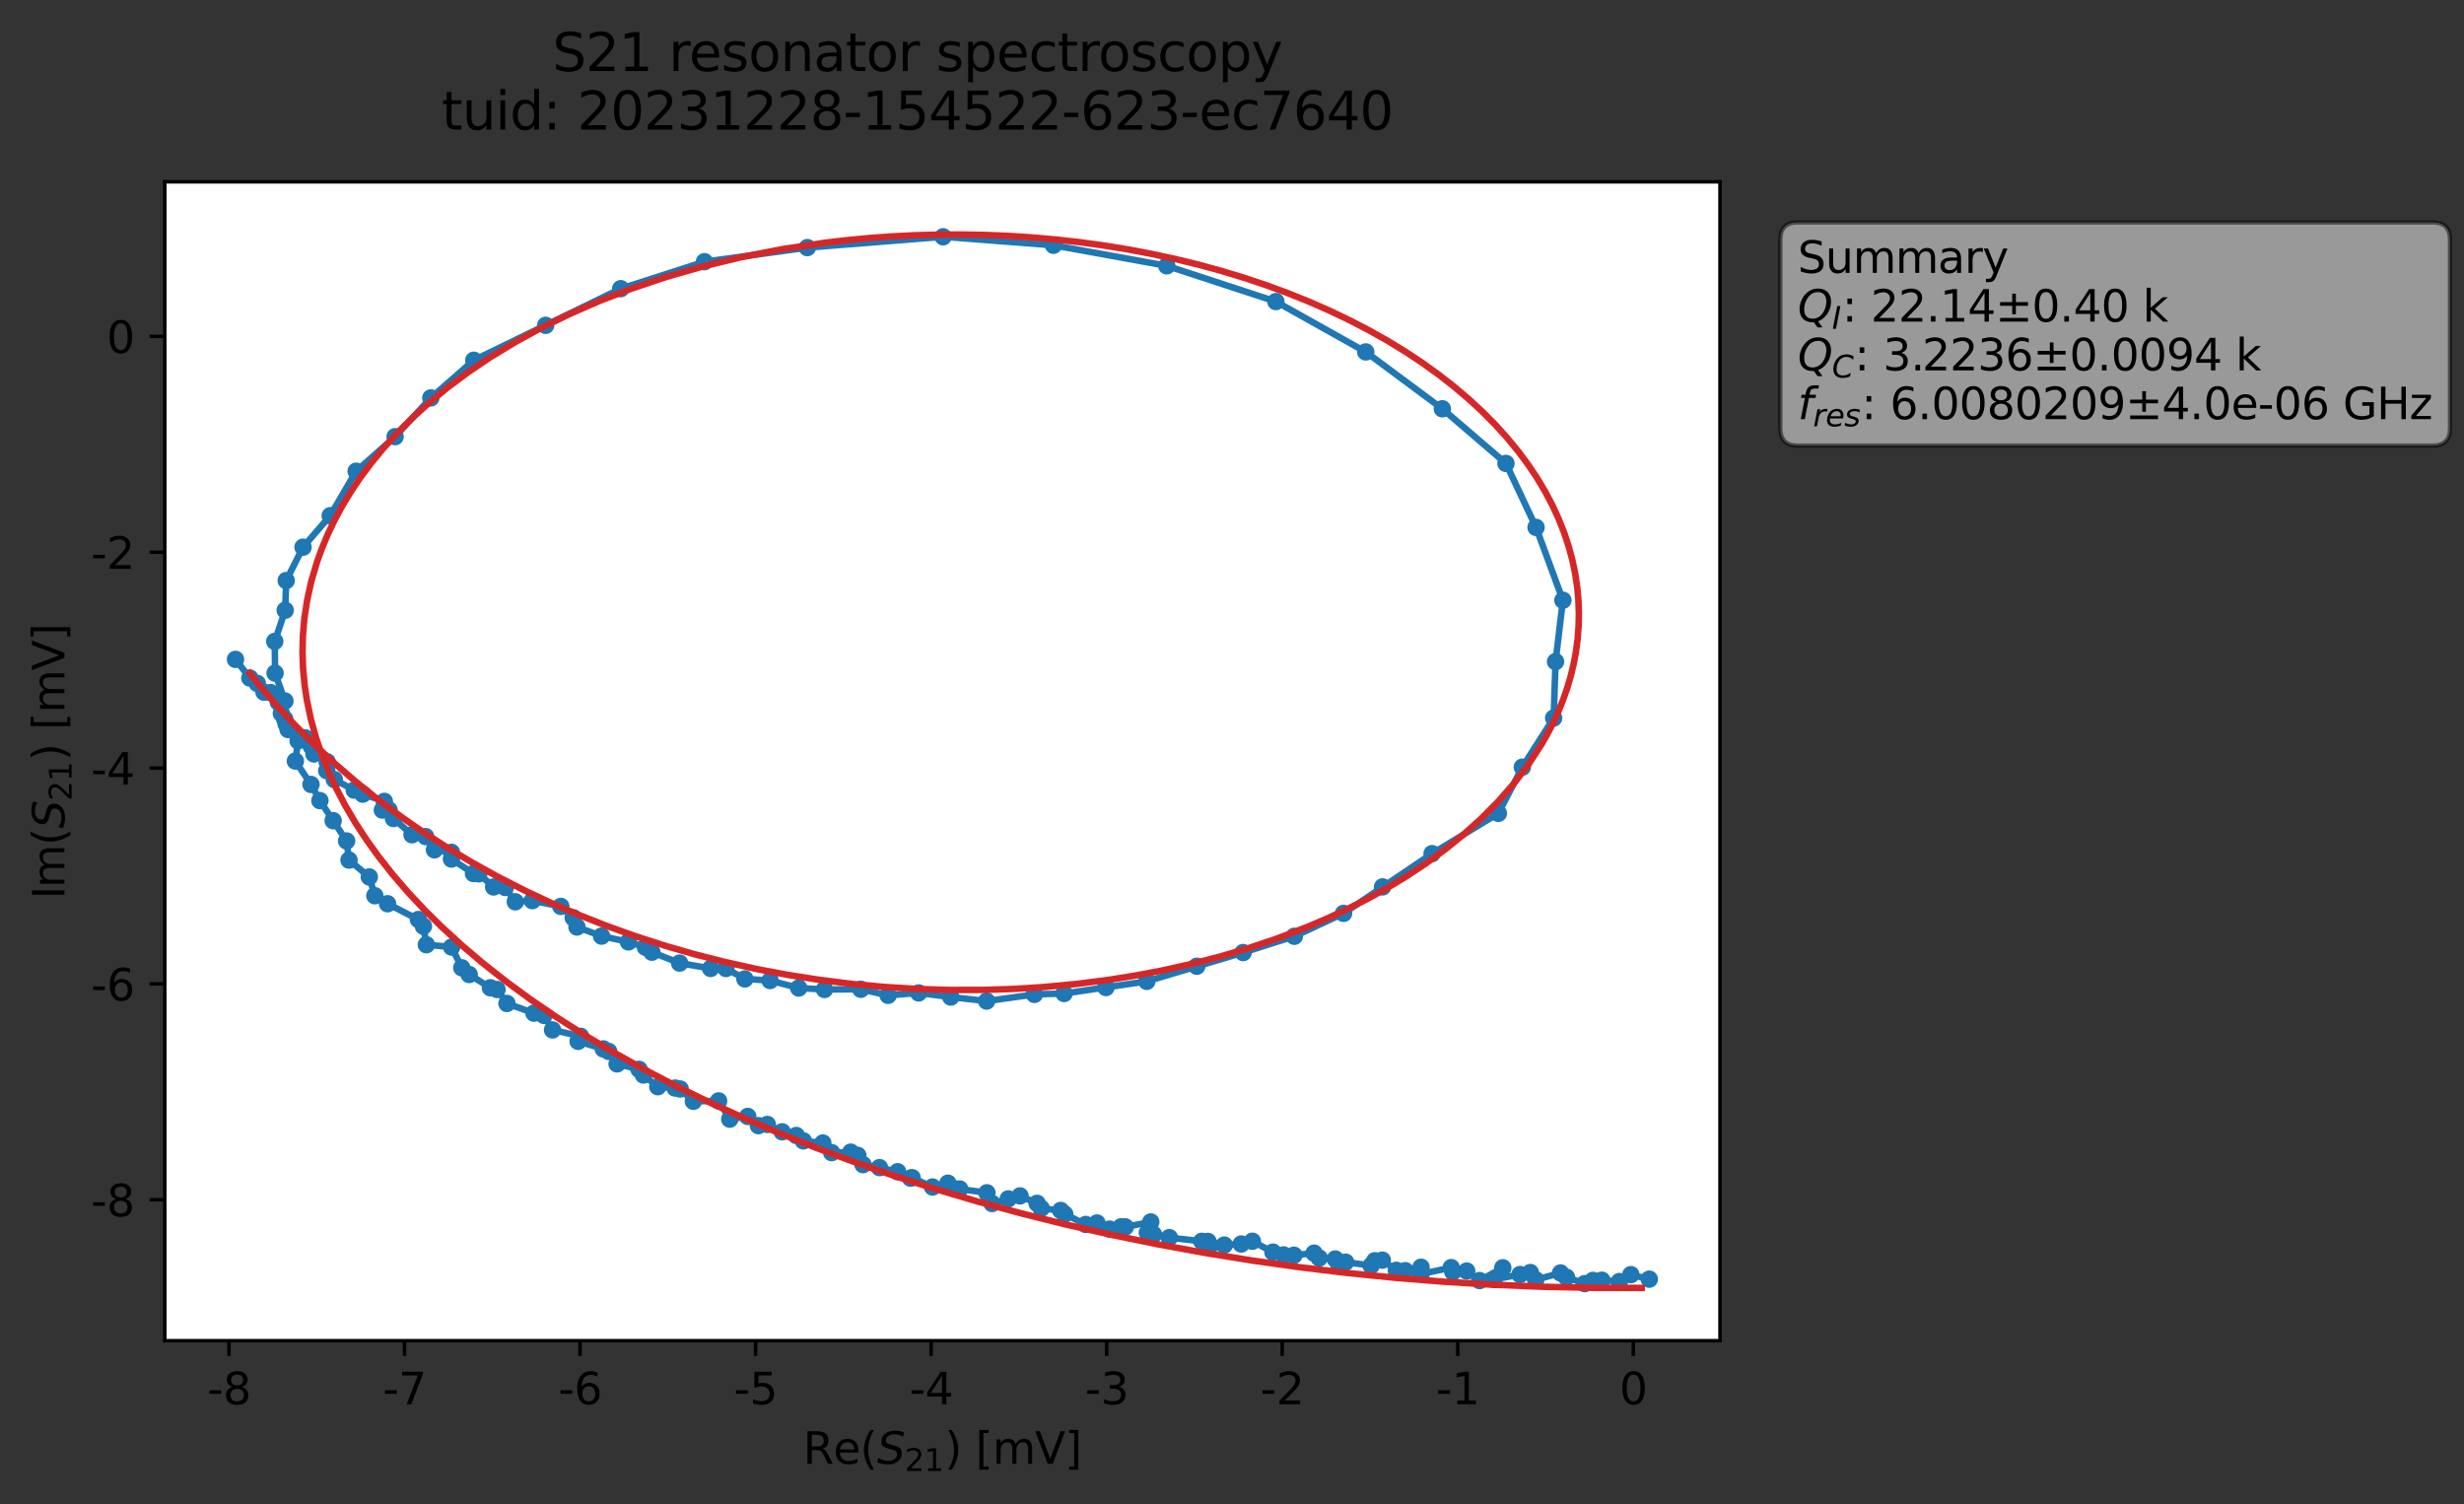 <?xml version="1.0" encoding="utf-8" standalone="no"?>
<!DOCTYPE svg PUBLIC "-//W3C//DTD SVG 1.1//EN"
  "http://www.w3.org/Graphics/SVG/1.1/DTD/svg11.dtd">
<svg xmlns:xlink="http://www.w3.org/1999/xlink" width="565.824pt" height="345.428pt" viewBox="0 0 565.824 345.428" xmlns="http://www.w3.org/2000/svg" version="1.1">
 <rect x="0" y="0" width="565.824" height="345.428" fill="#333333" stroke="none"/>
 <defs>
  <style type="text/css">*{stroke-linejoin: round; stroke-linecap: butt}</style>
 </defs>
 <g id="figure_1">
  <g id="patch_1">
   <path d="M 0 345.428 
L 565.824 345.428 
L 565.824 -0 
L 0 -0 
L 0 345.428 
z
" style="fill: none; opacity: 0"/>
  </g>
  <g id="axes_1">
   <g id="patch_2">
    <path d="M 37.848 307.872 
L 394.968 307.872 
L 394.968 41.76 
L 37.848 41.76 
z
" style="fill: #ffffff"/>
   </g>
   <g id="matplotlib.axis_1">
    <g id="xtick_1">
     <g id="line2d_1">
      <defs>
       <path id="made65a9cd7" d="M 0 0 
L 0 3.5 
" style="stroke: #000000; stroke-width: 0.8"/>
      </defs>
      <g>
       <use xlink:href="#made65a9cd7" x="52.581" y="307.872" style="stroke: #000000; stroke-width: 0.8"/>
      </g>
     </g>
     <g id="text_1">
      <!-- -8 -->
      <g transform="translate(47.596 322.47) scale(0.1 -0.1)">
       <defs>
        <path id="DejaVuSans-2d" d="M 313 2009 
L 1997 2009 
L 1997 1497 
L 313 1497 
L 313 2009 
z
" transform="scale(0.016)"/>
        <path id="DejaVuSans-38" d="M 2034 2216 
Q 1584 2216 1326 1975 
Q 1069 1734 1069 1313 
Q 1069 891 1326 650 
Q 1584 409 2034 409 
Q 2484 409 2743 651 
Q 3003 894 3003 1313 
Q 3003 1734 2745 1975 
Q 2488 2216 2034 2216 
z
M 1403 2484 
Q 997 2584 770 2862 
Q 544 3141 544 3541 
Q 544 4100 942 4425 
Q 1341 4750 2034 4750 
Q 2731 4750 3128 4425 
Q 3525 4100 3525 3541 
Q 3525 3141 3298 2862 
Q 3072 2584 2669 2484 
Q 3125 2378 3379 2068 
Q 3634 1759 3634 1313 
Q 3634 634 3220 271 
Q 2806 -91 2034 -91 
Q 1263 -91 848 271 
Q 434 634 434 1313 
Q 434 1759 690 2068 
Q 947 2378 1403 2484 
z
M 1172 3481 
Q 1172 3119 1398 2916 
Q 1625 2713 2034 2713 
Q 2441 2713 2670 2916 
Q 2900 3119 2900 3481 
Q 2900 3844 2670 4047 
Q 2441 4250 2034 4250 
Q 1625 4250 1398 4047 
Q 1172 3844 1172 3481 
z
" transform="scale(0.016)"/>
       </defs>
       <use xlink:href="#DejaVuSans-2d"/>
       <use xlink:href="#DejaVuSans-38" x="36.084"/>
      </g>
     </g>
    </g>
    <g id="xtick_2">
     <g id="line2d_2">
      <g>
       <use xlink:href="#made65a9cd7" x="92.892" y="307.872" style="stroke: #000000; stroke-width: 0.8"/>
      </g>
     </g>
     <g id="text_2">
      <!-- -7 -->
      <g transform="translate(87.906 322.47) scale(0.1 -0.1)">
       <defs>
        <path id="DejaVuSans-37" d="M 525 4666 
L 3525 4666 
L 3525 4397 
L 1831 0 
L 1172 0 
L 2766 4134 
L 525 4134 
L 525 4666 
z
" transform="scale(0.016)"/>
       </defs>
       <use xlink:href="#DejaVuSans-2d"/>
       <use xlink:href="#DejaVuSans-37" x="36.084"/>
      </g>
     </g>
    </g>
    <g id="xtick_3">
     <g id="line2d_3">
      <g>
       <use xlink:href="#made65a9cd7" x="133.202" y="307.872" style="stroke: #000000; stroke-width: 0.8"/>
      </g>
     </g>
     <g id="text_3">
      <!-- -6 -->
      <g transform="translate(128.217 322.47) scale(0.1 -0.1)">
       <defs>
        <path id="DejaVuSans-36" d="M 2113 2584 
Q 1688 2584 1439 2293 
Q 1191 2003 1191 1497 
Q 1191 994 1439 701 
Q 1688 409 2113 409 
Q 2538 409 2786 701 
Q 3034 994 3034 1497 
Q 3034 2003 2786 2293 
Q 2538 2584 2113 2584 
z
M 3366 4563 
L 3366 3988 
Q 3128 4100 2886 4159 
Q 2644 4219 2406 4219 
Q 1781 4219 1451 3797 
Q 1122 3375 1075 2522 
Q 1259 2794 1537 2939 
Q 1816 3084 2150 3084 
Q 2853 3084 3261 2657 
Q 3669 2231 3669 1497 
Q 3669 778 3244 343 
Q 2819 -91 2113 -91 
Q 1303 -91 875 529 
Q 447 1150 447 2328 
Q 447 3434 972 4092 
Q 1497 4750 2381 4750 
Q 2619 4750 2861 4703 
Q 3103 4656 3366 4563 
z
" transform="scale(0.016)"/>
       </defs>
       <use xlink:href="#DejaVuSans-2d"/>
       <use xlink:href="#DejaVuSans-36" x="36.084"/>
      </g>
     </g>
    </g>
    <g id="xtick_4">
     <g id="line2d_4">
      <g>
       <use xlink:href="#made65a9cd7" x="173.512" y="307.872" style="stroke: #000000; stroke-width: 0.8"/>
      </g>
     </g>
     <g id="text_4">
      <!-- -5 -->
      <g transform="translate(168.527 322.47) scale(0.1 -0.1)">
       <defs>
        <path id="DejaVuSans-35" d="M 691 4666 
L 3169 4666 
L 3169 4134 
L 1269 4134 
L 1269 2991 
Q 1406 3038 1543 3061 
Q 1681 3084 1819 3084 
Q 2600 3084 3056 2656 
Q 3513 2228 3513 1497 
Q 3513 744 3044 326 
Q 2575 -91 1722 -91 
Q 1428 -91 1123 -41 
Q 819 9 494 109 
L 494 744 
Q 775 591 1075 516 
Q 1375 441 1709 441 
Q 2250 441 2565 725 
Q 2881 1009 2881 1497 
Q 2881 1984 2565 2268 
Q 2250 2553 1709 2553 
Q 1456 2553 1204 2497 
Q 953 2441 691 2322 
L 691 4666 
z
" transform="scale(0.016)"/>
       </defs>
       <use xlink:href="#DejaVuSans-2d"/>
       <use xlink:href="#DejaVuSans-35" x="36.084"/>
      </g>
     </g>
    </g>
    <g id="xtick_5">
     <g id="line2d_5">
      <g>
       <use xlink:href="#made65a9cd7" x="213.822" y="307.872" style="stroke: #000000; stroke-width: 0.8"/>
      </g>
     </g>
     <g id="text_5">
      <!-- -4 -->
      <g transform="translate(208.837 322.47) scale(0.1 -0.1)">
       <defs>
        <path id="DejaVuSans-34" d="M 2419 4116 
L 825 1625 
L 2419 1625 
L 2419 4116 
z
M 2253 4666 
L 3047 4666 
L 3047 1625 
L 3713 1625 
L 3713 1100 
L 3047 1100 
L 3047 0 
L 2419 0 
L 2419 1100 
L 313 1100 
L 313 1709 
L 2253 4666 
z
" transform="scale(0.016)"/>
       </defs>
       <use xlink:href="#DejaVuSans-2d"/>
       <use xlink:href="#DejaVuSans-34" x="36.084"/>
      </g>
     </g>
    </g>
    <g id="xtick_6">
     <g id="line2d_6">
      <g>
       <use xlink:href="#made65a9cd7" x="254.132" y="307.872" style="stroke: #000000; stroke-width: 0.8"/>
      </g>
     </g>
     <g id="text_6">
      <!-- -3 -->
      <g transform="translate(249.147 322.47) scale(0.1 -0.1)">
       <defs>
        <path id="DejaVuSans-33" d="M 2597 2516 
Q 3050 2419 3304 2112 
Q 3559 1806 3559 1356 
Q 3559 666 3084 287 
Q 2609 -91 1734 -91 
Q 1441 -91 1130 -33 
Q 819 25 488 141 
L 488 750 
Q 750 597 1062 519 
Q 1375 441 1716 441 
Q 2309 441 2620 675 
Q 2931 909 2931 1356 
Q 2931 1769 2642 2001 
Q 2353 2234 1838 2234 
L 1294 2234 
L 1294 2753 
L 1863 2753 
Q 2328 2753 2575 2939 
Q 2822 3125 2822 3475 
Q 2822 3834 2567 4026 
Q 2313 4219 1838 4219 
Q 1578 4219 1281 4162 
Q 984 4106 628 3988 
L 628 4550 
Q 988 4650 1302 4700 
Q 1616 4750 1894 4750 
Q 2613 4750 3031 4423 
Q 3450 4097 3450 3541 
Q 3450 3153 3228 2886 
Q 3006 2619 2597 2516 
z
" transform="scale(0.016)"/>
       </defs>
       <use xlink:href="#DejaVuSans-2d"/>
       <use xlink:href="#DejaVuSans-33" x="36.084"/>
      </g>
     </g>
    </g>
    <g id="xtick_7">
     <g id="line2d_7">
      <g>
       <use xlink:href="#made65a9cd7" x="294.442" y="307.872" style="stroke: #000000; stroke-width: 0.8"/>
      </g>
     </g>
     <g id="text_7">
      <!-- -2 -->
      <g transform="translate(289.457 322.47) scale(0.1 -0.1)">
       <defs>
        <path id="DejaVuSans-32" d="M 1228 531 
L 3431 531 
L 3431 0 
L 469 0 
L 469 531 
Q 828 903 1448 1529 
Q 2069 2156 2228 2338 
Q 2531 2678 2651 2914 
Q 2772 3150 2772 3378 
Q 2772 3750 2511 3984 
Q 2250 4219 1831 4219 
Q 1534 4219 1204 4116 
Q 875 4013 500 3803 
L 500 4441 
Q 881 4594 1212 4672 
Q 1544 4750 1819 4750 
Q 2544 4750 2975 4387 
Q 3406 4025 3406 3419 
Q 3406 3131 3298 2873 
Q 3191 2616 2906 2266 
Q 2828 2175 2409 1742 
Q 1991 1309 1228 531 
z
" transform="scale(0.016)"/>
       </defs>
       <use xlink:href="#DejaVuSans-2d"/>
       <use xlink:href="#DejaVuSans-32" x="36.084"/>
      </g>
     </g>
    </g>
    <g id="xtick_8">
     <g id="line2d_8">
      <g>
       <use xlink:href="#made65a9cd7" x="334.752" y="307.872" style="stroke: #000000; stroke-width: 0.8"/>
      </g>
     </g>
     <g id="text_8">
      <!-- -1 -->
      <g transform="translate(329.767 322.47) scale(0.1 -0.1)">
       <defs>
        <path id="DejaVuSans-31" d="M 794 531 
L 1825 531 
L 1825 4091 
L 703 3866 
L 703 4441 
L 1819 4666 
L 2450 4666 
L 2450 531 
L 3481 531 
L 3481 0 
L 794 0 
L 794 531 
z
" transform="scale(0.016)"/>
       </defs>
       <use xlink:href="#DejaVuSans-2d"/>
       <use xlink:href="#DejaVuSans-31" x="36.084"/>
      </g>
     </g>
    </g>
    <g id="xtick_9">
     <g id="line2d_9">
      <g>
       <use xlink:href="#made65a9cd7" x="375.062" y="307.872" style="stroke: #000000; stroke-width: 0.8"/>
      </g>
     </g>
     <g id="text_9">
      <!-- 0 -->
      <g transform="translate(371.881 322.47) scale(0.1 -0.1)">
       <defs>
        <path id="DejaVuSans-30" d="M 2034 4250 
Q 1547 4250 1301 3770 
Q 1056 3291 1056 2328 
Q 1056 1369 1301 889 
Q 1547 409 2034 409 
Q 2525 409 2770 889 
Q 3016 1369 3016 2328 
Q 3016 3291 2770 3770 
Q 2525 4250 2034 4250 
z
M 2034 4750 
Q 2819 4750 3233 4129 
Q 3647 3509 3647 2328 
Q 3647 1150 3233 529 
Q 2819 -91 2034 -91 
Q 1250 -91 836 529 
Q 422 1150 422 2328 
Q 422 3509 836 4129 
Q 1250 4750 2034 4750 
z
" transform="scale(0.016)"/>
       </defs>
       <use xlink:href="#DejaVuSans-30"/>
      </g>
     </g>
    </g>
    <g id="text_10">
     <!-- Re$(S_{21})$ [mV] -->
     <g transform="translate(184.408 336.149) scale(0.1 -0.1)">
      <defs>
       <path id="DejaVuSans-52" d="M 2841 2188 
Q 3044 2119 3236 1894 
Q 3428 1669 3622 1275 
L 4263 0 
L 3584 0 
L 2988 1197 
Q 2756 1666 2539 1819 
Q 2322 1972 1947 1972 
L 1259 1972 
L 1259 0 
L 628 0 
L 628 4666 
L 2053 4666 
Q 2853 4666 3247 4331 
Q 3641 3997 3641 3322 
Q 3641 2881 3436 2590 
Q 3231 2300 2841 2188 
z
M 1259 4147 
L 1259 2491 
L 2053 2491 
Q 2509 2491 2742 2702 
Q 2975 2913 2975 3322 
Q 2975 3731 2742 3939 
Q 2509 4147 2053 4147 
L 1259 4147 
z
" transform="scale(0.016)"/>
       <path id="DejaVuSans-65" d="M 3597 1894 
L 3597 1613 
L 953 1613 
Q 991 1019 1311 708 
Q 1631 397 2203 397 
Q 2534 397 2845 478 
Q 3156 559 3463 722 
L 3463 178 
Q 3153 47 2828 -22 
Q 2503 -91 2169 -91 
Q 1331 -91 842 396 
Q 353 884 353 1716 
Q 353 2575 817 3079 
Q 1281 3584 2069 3584 
Q 2775 3584 3186 3129 
Q 3597 2675 3597 1894 
z
M 3022 2063 
Q 3016 2534 2758 2815 
Q 2500 3097 2075 3097 
Q 1594 3097 1305 2825 
Q 1016 2553 972 2059 
L 3022 2063 
z
" transform="scale(0.016)"/>
       <path id="DejaVuSans-28" d="M 1984 4856 
Q 1566 4138 1362 3434 
Q 1159 2731 1159 2009 
Q 1159 1288 1364 580 
Q 1569 -128 1984 -844 
L 1484 -844 
Q 1016 -109 783 600 
Q 550 1309 550 2009 
Q 550 2706 781 3412 
Q 1013 4119 1484 4856 
L 1984 4856 
z
" transform="scale(0.016)"/>
       <path id="DejaVuSans-Oblique-53" d="M 3859 4513 
L 3738 3897 
Q 3422 4066 3111 4152 
Q 2800 4238 2509 4238 
Q 1944 4238 1609 3991 
Q 1275 3744 1275 3334 
Q 1275 3109 1398 2989 
Q 1522 2869 2034 2731 
L 2413 2638 
Q 3053 2472 3303 2217 
Q 3553 1963 3553 1503 
Q 3553 797 2998 353 
Q 2444 -91 1538 -91 
Q 1166 -91 791 -17 
Q 416 56 38 206 
L 166 856 
Q 513 641 861 531 
Q 1209 422 1556 422 
Q 2147 422 2503 684 
Q 2859 947 2859 1369 
Q 2859 1650 2717 1795 
Q 2575 1941 2106 2059 
L 1728 2156 
Q 1081 2325 845 2545 
Q 609 2766 609 3163 
Q 609 3859 1145 4304 
Q 1681 4750 2541 4750 
Q 2875 4750 3203 4690 
Q 3531 4631 3859 4513 
z
" transform="scale(0.016)"/>
       <path id="DejaVuSans-29" d="M 513 4856 
L 1013 4856 
Q 1481 4119 1714 3412 
Q 1947 2706 1947 2009 
Q 1947 1309 1714 600 
Q 1481 -109 1013 -844 
L 513 -844 
Q 928 -128 1133 580 
Q 1338 1288 1338 2009 
Q 1338 2731 1133 3434 
Q 928 4138 513 4856 
z
" transform="scale(0.016)"/>
       <path id="DejaVuSans-20" transform="scale(0.016)"/>
       <path id="DejaVuSans-5b" d="M 550 4863 
L 1875 4863 
L 1875 4416 
L 1125 4416 
L 1125 -397 
L 1875 -397 
L 1875 -844 
L 550 -844 
L 550 4863 
z
" transform="scale(0.016)"/>
       <path id="DejaVuSans-6d" d="M 3328 2828 
Q 3544 3216 3844 3400 
Q 4144 3584 4550 3584 
Q 5097 3584 5394 3201 
Q 5691 2819 5691 2113 
L 5691 0 
L 5113 0 
L 5113 2094 
Q 5113 2597 4934 2840 
Q 4756 3084 4391 3084 
Q 3944 3084 3684 2787 
Q 3425 2491 3425 1978 
L 3425 0 
L 2847 0 
L 2847 2094 
Q 2847 2600 2669 2842 
Q 2491 3084 2119 3084 
Q 1678 3084 1418 2786 
Q 1159 2488 1159 1978 
L 1159 0 
L 581 0 
L 581 3500 
L 1159 3500 
L 1159 2956 
Q 1356 3278 1631 3431 
Q 1906 3584 2284 3584 
Q 2666 3584 2933 3390 
Q 3200 3197 3328 2828 
z
" transform="scale(0.016)"/>
       <path id="DejaVuSans-56" d="M 1831 0 
L 50 4666 
L 709 4666 
L 2188 738 
L 3669 4666 
L 4325 4666 
L 2547 0 
L 1831 0 
z
" transform="scale(0.016)"/>
       <path id="DejaVuSans-5d" d="M 1947 4863 
L 1947 -844 
L 622 -844 
L 622 -397 
L 1369 -397 
L 1369 4416 
L 622 4416 
L 622 4863 
L 1947 4863 
z
" transform="scale(0.016)"/>
      </defs>
      <use xlink:href="#DejaVuSans-52" transform="translate(0 0.016)"/>
      <use xlink:href="#DejaVuSans-65" transform="translate(69.482 0.016)"/>
      <use xlink:href="#DejaVuSans-28" transform="translate(131.006 0.016)"/>
      <use xlink:href="#DejaVuSans-Oblique-53" transform="translate(170.02 0.016)"/>
      <use xlink:href="#DejaVuSans-32" transform="translate(233.496 -16.391) scale(0.7)"/>
      <use xlink:href="#DejaVuSans-31" transform="translate(278.032 -16.391) scale(0.7)"/>
      <use xlink:href="#DejaVuSans-29" transform="translate(325.303 0.016)"/>
      <use xlink:href="#DejaVuSans-20" transform="translate(364.316 0.016)"/>
      <use xlink:href="#DejaVuSans-5b" transform="translate(396.104 0.016)"/>
      <use xlink:href="#DejaVuSans-6d" transform="translate(435.117 0.016)"/>
      <use xlink:href="#DejaVuSans-56" transform="translate(532.529 0.016)"/>
      <use xlink:href="#DejaVuSans-5d" transform="translate(600.938 0.016)"/>
     </g>
    </g>
   </g>
   <g id="matplotlib.axis_2">
    <g id="ytick_1">
     <g id="line2d_10">
      <defs>
       <path id="m567f75b9db" d="M 0 0 
L -3.5 0 
" style="stroke: #000000; stroke-width: 0.8"/>
      </defs>
      <g>
       <use xlink:href="#m567f75b9db" x="37.848" y="275.512" style="stroke: #000000; stroke-width: 0.8"/>
      </g>
     </g>
     <g id="text_11">
      <!-- -8 -->
      <g transform="translate(20.878 279.311) scale(0.1 -0.1)">
       <use xlink:href="#DejaVuSans-2d"/>
       <use xlink:href="#DejaVuSans-38" x="36.084"/>
      </g>
     </g>
    </g>
    <g id="ytick_2">
     <g id="line2d_11">
      <g>
       <use xlink:href="#m567f75b9db" x="37.848" y="225.947" style="stroke: #000000; stroke-width: 0.8"/>
      </g>
     </g>
     <g id="text_12">
      <!-- -6 -->
      <g transform="translate(20.878 229.747) scale(0.1 -0.1)">
       <use xlink:href="#DejaVuSans-2d"/>
       <use xlink:href="#DejaVuSans-36" x="36.084"/>
      </g>
     </g>
    </g>
    <g id="ytick_3">
     <g id="line2d_12">
      <g>
       <use xlink:href="#m567f75b9db" x="37.848" y="176.383" style="stroke: #000000; stroke-width: 0.8"/>
      </g>
     </g>
     <g id="text_13">
      <!-- -4 -->
      <g transform="translate(20.878 180.182) scale(0.1 -0.1)">
       <use xlink:href="#DejaVuSans-2d"/>
       <use xlink:href="#DejaVuSans-34" x="36.084"/>
      </g>
     </g>
    </g>
    <g id="ytick_4">
     <g id="line2d_13">
      <g>
       <use xlink:href="#m567f75b9db" x="37.848" y="126.818" style="stroke: #000000; stroke-width: 0.8"/>
      </g>
     </g>
     <g id="text_14">
      <!-- -2 -->
      <g transform="translate(20.878 130.617) scale(0.1 -0.1)">
       <use xlink:href="#DejaVuSans-2d"/>
       <use xlink:href="#DejaVuSans-32" x="36.084"/>
      </g>
     </g>
    </g>
    <g id="ytick_5">
     <g id="line2d_14">
      <g>
       <use xlink:href="#m567f75b9db" x="37.848" y="77.253" style="stroke: #000000; stroke-width: 0.8"/>
      </g>
     </g>
     <g id="text_15">
      <!-- 0 -->
      <g transform="translate(24.486 81.052) scale(0.1 -0.1)">
       <use xlink:href="#DejaVuSans-30"/>
      </g>
     </g>
    </g>
    <g id="text_16">
     <!-- Im$(S_{21})$ [mV] -->
     <g transform="translate(14.798 206.466) rotate(-90) scale(0.1 -0.1)">
      <defs>
       <path id="DejaVuSans-49" d="M 628 4666 
L 1259 4666 
L 1259 0 
L 628 0 
L 628 4666 
z
" transform="scale(0.016)"/>
      </defs>
      <use xlink:href="#DejaVuSans-49" transform="translate(0 0.016)"/>
      <use xlink:href="#DejaVuSans-6d" transform="translate(25.867 0.016)"/>
      <use xlink:href="#DejaVuSans-28" transform="translate(123.279 0.016)"/>
      <use xlink:href="#DejaVuSans-Oblique-53" transform="translate(162.293 0.016)"/>
      <use xlink:href="#DejaVuSans-32" transform="translate(225.77 -16.391) scale(0.7)"/>
      <use xlink:href="#DejaVuSans-31" transform="translate(270.306 -16.391) scale(0.7)"/>
      <use xlink:href="#DejaVuSans-29" transform="translate(317.576 0.016)"/>
      <use xlink:href="#DejaVuSans-20" transform="translate(356.59 0.016)"/>
      <use xlink:href="#DejaVuSans-5b" transform="translate(388.377 0.016)"/>
      <use xlink:href="#DejaVuSans-6d" transform="translate(427.391 0.016)"/>
      <use xlink:href="#DejaVuSans-56" transform="translate(524.803 0.016)"/>
      <use xlink:href="#DejaVuSans-5d" transform="translate(593.211 0.016)"/>
     </g>
    </g>
   </g>
   <g id="line2d_15">
    <path d="M 378.736 293.75 
L 374.507 292.713 
L 371.876 294.284 
L 367.833 293.987 
L 365.892 294.528 
L 365.798 294.032 
L 363.906 294.777 
L 359.72 293.306 
L 358.359 292.323 
L 352.657 293.891 
L 351.42 292.231 
L 343.112 293.81 
L 345.095 291.131 
L 339.764 294.076 
L 336.814 291.879 
L 333.641 292.1 
L 333.259 291.094 
L 326.331 292.56 
L 326.328 291.009 
L 322.718 291.806 
L 320.655 291.72 
L 317.428 289.381 
L 315.705 289.526 
L 314.858 290.62 
L 309.005 289.843 
L 307.443 290.328 
L 306.637 289.118 
L 302.941 288.885 
L 301.759 287.773 
L 297.136 288.248 
L 294.759 288.178 
L 292.311 287.537 
L 287.594 285.044 
L 285.035 285.678 
L 281.135 285.921 
L 277.892 286.001 
L 277.383 285.086 
L 275.977 285.057 
L 268.522 284.208 
L 264.896 283.479 
L 263.47 283.069 
L 264.263 280.609 
L 258.416 281.75 
L 257.446 281.728 
L 254.796 282.257 
L 251.915 280.847 
L 249.334 281.19 
L 244.512 278.818 
L 243.578 277.967 
L 239.097 277.488 
L 238.156 276.333 
L 234.237 274.627 
L 227.818 276.374 
L 226.632 273.913 
L 220.381 273.041 
L 219.132 272.981 
L 217.677 271.711 
L 214.142 272.585 
L 209.453 270.446 
L 209.094 270.561 
L 206.126 269.08 
L 201.963 268.128 
L 198.182 267.448 
L 196.986 265.32 
L 195.364 264.579 
L 190.985 264.692 
L 188.955 262.488 
L 184.485 261.994 
L 182.854 260.753 
L 179.612 259.914 
L 176.203 258.221 
L 174.153 258.492 
L 171.705 256.38 
L 167.579 257.004 
L 165.017 252.815 
L 159.225 252.901 
L 156.196 250.08 
L 155.026 249.859 
L 151.061 249.558 
L 147.756 246.865 
L 146.747 245.562 
L 141.707 244.312 
L 139.782 241.448 
L 138.541 240.873 
L 132.752 239.139 
L 133.33 237.971 
L 126.887 236.51 
L 124.927 233.19 
L 122.617 232.664 
L 116.416 230.438 
L 114.138 227.227 
L 112.611 226.835 
L 107.743 223.79 
L 106.044 222.248 
L 103.711 217.485 
L 97.908 216.947 
L 97.236 212.712 
L 96.08 211.16 
L 88.999 207.535 
L 86.076 205.699 
L 84.808 201.382 
L 80.144 197.51 
L 79.598 193.121 
L 73.459 183.851 
L 71.415 180.138 
L 67.828 174.776 
L 68.448 170.121 
L 65.367 165.099 
L 65.431 160.981 
L 63.169 154.578 
L 63.094 147.294 
L 65.494 140.132 
L 65.725 133.316 
L 69.586 125.658 
L 75.825 118.424 
L 81.779 108.221 
L 90.734 100.274 
L 98.934 91.377 
L 108.806 82.727 
L 142.542 66.292 
L 161.775 60.102 
L 185.392 56.856 
L 216.572 54.374 
L 241.921 56.323 
L 267.935 61.045 
L 292.992 69.256 
L 313.618 80.815 
L 331.209 93.875 
L 345.824 106.423 
L 352.734 121.114 
L 358.899 137.844 
L 357.211 151.936 
L 356.775 164.9 
L 349.581 176.174 
L 344.079 186.773 
L 328.858 196.031 
L 308.535 209.746 
L 297.228 215.007 
L 285.467 218.744 
L 263.347 225.361 
L 244.359 228.151 
L 237.54 228.357 
L 226.566 229.884 
L 218.333 228.968 
L 210.956 228.015 
L 203.94 228.569 
L 197.676 227.178 
L 189.333 227.224 
L 183.417 226.889 
L 176.84 225.172 
L 171.05 224.797 
L 166.7 222.402 
L 163.179 222.396 
L 156.066 221.165 
L 149.698 218.664 
L 148.2 217.513 
L 144.304 216.299 
L 138.137 214.971 
L 132.494 212.876 
L 131.63 210.742 
L 128.785 208.149 
L 122.256 206.823 
L 118.334 207.091 
L 116.032 203.797 
L 113.355 203.683 
L 109.953 200.661 
L 108.732 200.591 
L 103.666 197.269 
L 103.667 195.727 
L 99.767 195.152 
L 97.745 192.114 
L 94.615 191.69 
L 90.359 187.966 
L 89.346 186.009 
L 87.798 186.026 
L 88.254 184.031 
L 83.318 182.366 
L 81.344 181.441 
L 76.781 179.018 
L 75.029 176.976 
L 75.125 174.936 
L 72.088 173.138 
L 71.459 171.358 
L 70.059 169.427 
L 66.157 167.528 
L 65.701 166.221 
L 64.615 163.839 
L 63.923 161.274 
L 62.172 159.051 
L 60.624 158.955 
L 59.091 156.938 
L 57.373 155.699 
L 54.081 151.421 
L 54.081 151.421 
" clip-path="url(#p94e045f687)" style="fill: none; stroke: #1f77b4; stroke-width: 1.5; stroke-linecap: square"/>
    <defs>
     <path id="m0fcbaf1765" d="M 0 1.5 
C 0.398 1.5 0.779 1.342 1.061 1.061 
C 1.342 0.779 1.5 0.398 1.5 0 
C 1.5 -0.398 1.342 -0.779 1.061 -1.061 
C 0.779 -1.342 0.398 -1.5 0 -1.5 
C -0.398 -1.5 -0.779 -1.342 -1.061 -1.061 
C -1.342 -0.779 -1.5 -0.398 -1.5 0 
C -1.5 0.398 -1.342 0.779 -1.061 1.061 
C -0.779 1.342 -0.398 1.5 0 1.5 
z
" style="stroke: #1f77b4"/>
    </defs>
    <g clip-path="url(#p94e045f687)">
     <use xlink:href="#m0fcbaf1765" x="378.736" y="293.75" style="fill: #1f77b4; stroke: #1f77b4"/>
     <use xlink:href="#m0fcbaf1765" x="374.507" y="292.713" style="fill: #1f77b4; stroke: #1f77b4"/>
     <use xlink:href="#m0fcbaf1765" x="371.876" y="294.284" style="fill: #1f77b4; stroke: #1f77b4"/>
     <use xlink:href="#m0fcbaf1765" x="367.833" y="293.987" style="fill: #1f77b4; stroke: #1f77b4"/>
     <use xlink:href="#m0fcbaf1765" x="365.892" y="294.528" style="fill: #1f77b4; stroke: #1f77b4"/>
     <use xlink:href="#m0fcbaf1765" x="365.798" y="294.032" style="fill: #1f77b4; stroke: #1f77b4"/>
     <use xlink:href="#m0fcbaf1765" x="363.906" y="294.777" style="fill: #1f77b4; stroke: #1f77b4"/>
     <use xlink:href="#m0fcbaf1765" x="359.72" y="293.306" style="fill: #1f77b4; stroke: #1f77b4"/>
     <use xlink:href="#m0fcbaf1765" x="358.359" y="292.323" style="fill: #1f77b4; stroke: #1f77b4"/>
     <use xlink:href="#m0fcbaf1765" x="352.657" y="293.891" style="fill: #1f77b4; stroke: #1f77b4"/>
     <use xlink:href="#m0fcbaf1765" x="351.42" y="292.231" style="fill: #1f77b4; stroke: #1f77b4"/>
     <use xlink:href="#m0fcbaf1765" x="349.05" y="292.687" style="fill: #1f77b4; stroke: #1f77b4"/>
     <use xlink:href="#m0fcbaf1765" x="343.112" y="293.81" style="fill: #1f77b4; stroke: #1f77b4"/>
     <use xlink:href="#m0fcbaf1765" x="345.095" y="291.131" style="fill: #1f77b4; stroke: #1f77b4"/>
     <use xlink:href="#m0fcbaf1765" x="339.764" y="294.076" style="fill: #1f77b4; stroke: #1f77b4"/>
     <use xlink:href="#m0fcbaf1765" x="336.814" y="291.879" style="fill: #1f77b4; stroke: #1f77b4"/>
     <use xlink:href="#m0fcbaf1765" x="333.641" y="292.1" style="fill: #1f77b4; stroke: #1f77b4"/>
     <use xlink:href="#m0fcbaf1765" x="333.259" y="291.094" style="fill: #1f77b4; stroke: #1f77b4"/>
     <use xlink:href="#m0fcbaf1765" x="326.331" y="292.56" style="fill: #1f77b4; stroke: #1f77b4"/>
     <use xlink:href="#m0fcbaf1765" x="326.328" y="291.009" style="fill: #1f77b4; stroke: #1f77b4"/>
     <use xlink:href="#m0fcbaf1765" x="322.718" y="291.806" style="fill: #1f77b4; stroke: #1f77b4"/>
     <use xlink:href="#m0fcbaf1765" x="320.655" y="291.72" style="fill: #1f77b4; stroke: #1f77b4"/>
     <use xlink:href="#m0fcbaf1765" x="317.428" y="289.381" style="fill: #1f77b4; stroke: #1f77b4"/>
     <use xlink:href="#m0fcbaf1765" x="315.705" y="289.526" style="fill: #1f77b4; stroke: #1f77b4"/>
     <use xlink:href="#m0fcbaf1765" x="314.858" y="290.62" style="fill: #1f77b4; stroke: #1f77b4"/>
     <use xlink:href="#m0fcbaf1765" x="309.005" y="289.843" style="fill: #1f77b4; stroke: #1f77b4"/>
     <use xlink:href="#m0fcbaf1765" x="307.443" y="290.328" style="fill: #1f77b4; stroke: #1f77b4"/>
     <use xlink:href="#m0fcbaf1765" x="306.637" y="289.118" style="fill: #1f77b4; stroke: #1f77b4"/>
     <use xlink:href="#m0fcbaf1765" x="302.941" y="288.885" style="fill: #1f77b4; stroke: #1f77b4"/>
     <use xlink:href="#m0fcbaf1765" x="301.759" y="287.773" style="fill: #1f77b4; stroke: #1f77b4"/>
     <use xlink:href="#m0fcbaf1765" x="297.136" y="288.248" style="fill: #1f77b4; stroke: #1f77b4"/>
     <use xlink:href="#m0fcbaf1765" x="294.759" y="288.178" style="fill: #1f77b4; stroke: #1f77b4"/>
     <use xlink:href="#m0fcbaf1765" x="292.311" y="287.537" style="fill: #1f77b4; stroke: #1f77b4"/>
     <use xlink:href="#m0fcbaf1765" x="287.594" y="285.044" style="fill: #1f77b4; stroke: #1f77b4"/>
     <use xlink:href="#m0fcbaf1765" x="285.035" y="285.678" style="fill: #1f77b4; stroke: #1f77b4"/>
     <use xlink:href="#m0fcbaf1765" x="281.135" y="285.921" style="fill: #1f77b4; stroke: #1f77b4"/>
     <use xlink:href="#m0fcbaf1765" x="277.892" y="286.001" style="fill: #1f77b4; stroke: #1f77b4"/>
     <use xlink:href="#m0fcbaf1765" x="277.383" y="285.086" style="fill: #1f77b4; stroke: #1f77b4"/>
     <use xlink:href="#m0fcbaf1765" x="275.977" y="285.057" style="fill: #1f77b4; stroke: #1f77b4"/>
     <use xlink:href="#m0fcbaf1765" x="268.522" y="284.208" style="fill: #1f77b4; stroke: #1f77b4"/>
     <use xlink:href="#m0fcbaf1765" x="264.896" y="283.479" style="fill: #1f77b4; stroke: #1f77b4"/>
     <use xlink:href="#m0fcbaf1765" x="263.47" y="283.069" style="fill: #1f77b4; stroke: #1f77b4"/>
     <use xlink:href="#m0fcbaf1765" x="264.263" y="280.609" style="fill: #1f77b4; stroke: #1f77b4"/>
     <use xlink:href="#m0fcbaf1765" x="258.416" y="281.75" style="fill: #1f77b4; stroke: #1f77b4"/>
     <use xlink:href="#m0fcbaf1765" x="257.446" y="281.728" style="fill: #1f77b4; stroke: #1f77b4"/>
     <use xlink:href="#m0fcbaf1765" x="254.796" y="282.257" style="fill: #1f77b4; stroke: #1f77b4"/>
     <use xlink:href="#m0fcbaf1765" x="251.915" y="280.847" style="fill: #1f77b4; stroke: #1f77b4"/>
     <use xlink:href="#m0fcbaf1765" x="249.334" y="281.19" style="fill: #1f77b4; stroke: #1f77b4"/>
     <use xlink:href="#m0fcbaf1765" x="244.512" y="278.818" style="fill: #1f77b4; stroke: #1f77b4"/>
     <use xlink:href="#m0fcbaf1765" x="243.578" y="277.967" style="fill: #1f77b4; stroke: #1f77b4"/>
     <use xlink:href="#m0fcbaf1765" x="239.097" y="277.488" style="fill: #1f77b4; stroke: #1f77b4"/>
     <use xlink:href="#m0fcbaf1765" x="238.156" y="276.333" style="fill: #1f77b4; stroke: #1f77b4"/>
     <use xlink:href="#m0fcbaf1765" x="234.237" y="274.627" style="fill: #1f77b4; stroke: #1f77b4"/>
     <use xlink:href="#m0fcbaf1765" x="231.532" y="275.318" style="fill: #1f77b4; stroke: #1f77b4"/>
     <use xlink:href="#m0fcbaf1765" x="227.818" y="276.374" style="fill: #1f77b4; stroke: #1f77b4"/>
     <use xlink:href="#m0fcbaf1765" x="226.632" y="273.913" style="fill: #1f77b4; stroke: #1f77b4"/>
     <use xlink:href="#m0fcbaf1765" x="220.381" y="273.041" style="fill: #1f77b4; stroke: #1f77b4"/>
     <use xlink:href="#m0fcbaf1765" x="219.132" y="272.981" style="fill: #1f77b4; stroke: #1f77b4"/>
     <use xlink:href="#m0fcbaf1765" x="217.677" y="271.711" style="fill: #1f77b4; stroke: #1f77b4"/>
     <use xlink:href="#m0fcbaf1765" x="214.142" y="272.585" style="fill: #1f77b4; stroke: #1f77b4"/>
     <use xlink:href="#m0fcbaf1765" x="209.453" y="270.446" style="fill: #1f77b4; stroke: #1f77b4"/>
     <use xlink:href="#m0fcbaf1765" x="209.094" y="270.561" style="fill: #1f77b4; stroke: #1f77b4"/>
     <use xlink:href="#m0fcbaf1765" x="206.126" y="269.08" style="fill: #1f77b4; stroke: #1f77b4"/>
     <use xlink:href="#m0fcbaf1765" x="201.963" y="268.128" style="fill: #1f77b4; stroke: #1f77b4"/>
     <use xlink:href="#m0fcbaf1765" x="198.182" y="267.448" style="fill: #1f77b4; stroke: #1f77b4"/>
     <use xlink:href="#m0fcbaf1765" x="196.986" y="265.32" style="fill: #1f77b4; stroke: #1f77b4"/>
     <use xlink:href="#m0fcbaf1765" x="195.364" y="264.579" style="fill: #1f77b4; stroke: #1f77b4"/>
     <use xlink:href="#m0fcbaf1765" x="190.985" y="264.692" style="fill: #1f77b4; stroke: #1f77b4"/>
     <use xlink:href="#m0fcbaf1765" x="188.955" y="262.488" style="fill: #1f77b4; stroke: #1f77b4"/>
     <use xlink:href="#m0fcbaf1765" x="184.485" y="261.994" style="fill: #1f77b4; stroke: #1f77b4"/>
     <use xlink:href="#m0fcbaf1765" x="182.854" y="260.753" style="fill: #1f77b4; stroke: #1f77b4"/>
     <use xlink:href="#m0fcbaf1765" x="179.612" y="259.914" style="fill: #1f77b4; stroke: #1f77b4"/>
     <use xlink:href="#m0fcbaf1765" x="176.203" y="258.221" style="fill: #1f77b4; stroke: #1f77b4"/>
     <use xlink:href="#m0fcbaf1765" x="174.153" y="258.492" style="fill: #1f77b4; stroke: #1f77b4"/>
     <use xlink:href="#m0fcbaf1765" x="171.705" y="256.38" style="fill: #1f77b4; stroke: #1f77b4"/>
     <use xlink:href="#m0fcbaf1765" x="167.579" y="257.004" style="fill: #1f77b4; stroke: #1f77b4"/>
     <use xlink:href="#m0fcbaf1765" x="165.017" y="252.815" style="fill: #1f77b4; stroke: #1f77b4"/>
     <use xlink:href="#m0fcbaf1765" x="159.225" y="252.901" style="fill: #1f77b4; stroke: #1f77b4"/>
     <use xlink:href="#m0fcbaf1765" x="156.196" y="250.08" style="fill: #1f77b4; stroke: #1f77b4"/>
     <use xlink:href="#m0fcbaf1765" x="155.026" y="249.859" style="fill: #1f77b4; stroke: #1f77b4"/>
     <use xlink:href="#m0fcbaf1765" x="151.061" y="249.558" style="fill: #1f77b4; stroke: #1f77b4"/>
     <use xlink:href="#m0fcbaf1765" x="147.756" y="246.865" style="fill: #1f77b4; stroke: #1f77b4"/>
     <use xlink:href="#m0fcbaf1765" x="146.747" y="245.562" style="fill: #1f77b4; stroke: #1f77b4"/>
     <use xlink:href="#m0fcbaf1765" x="141.707" y="244.312" style="fill: #1f77b4; stroke: #1f77b4"/>
     <use xlink:href="#m0fcbaf1765" x="139.782" y="241.448" style="fill: #1f77b4; stroke: #1f77b4"/>
     <use xlink:href="#m0fcbaf1765" x="138.541" y="240.873" style="fill: #1f77b4; stroke: #1f77b4"/>
     <use xlink:href="#m0fcbaf1765" x="132.752" y="239.139" style="fill: #1f77b4; stroke: #1f77b4"/>
     <use xlink:href="#m0fcbaf1765" x="133.33" y="237.971" style="fill: #1f77b4; stroke: #1f77b4"/>
     <use xlink:href="#m0fcbaf1765" x="126.887" y="236.51" style="fill: #1f77b4; stroke: #1f77b4"/>
     <use xlink:href="#m0fcbaf1765" x="124.927" y="233.19" style="fill: #1f77b4; stroke: #1f77b4"/>
     <use xlink:href="#m0fcbaf1765" x="122.617" y="232.664" style="fill: #1f77b4; stroke: #1f77b4"/>
     <use xlink:href="#m0fcbaf1765" x="116.416" y="230.438" style="fill: #1f77b4; stroke: #1f77b4"/>
     <use xlink:href="#m0fcbaf1765" x="114.138" y="227.227" style="fill: #1f77b4; stroke: #1f77b4"/>
     <use xlink:href="#m0fcbaf1765" x="112.611" y="226.835" style="fill: #1f77b4; stroke: #1f77b4"/>
     <use xlink:href="#m0fcbaf1765" x="107.743" y="223.79" style="fill: #1f77b4; stroke: #1f77b4"/>
     <use xlink:href="#m0fcbaf1765" x="106.044" y="222.248" style="fill: #1f77b4; stroke: #1f77b4"/>
     <use xlink:href="#m0fcbaf1765" x="103.711" y="217.485" style="fill: #1f77b4; stroke: #1f77b4"/>
     <use xlink:href="#m0fcbaf1765" x="97.908" y="216.947" style="fill: #1f77b4; stroke: #1f77b4"/>
     <use xlink:href="#m0fcbaf1765" x="97.236" y="212.712" style="fill: #1f77b4; stroke: #1f77b4"/>
     <use xlink:href="#m0fcbaf1765" x="96.08" y="211.16" style="fill: #1f77b4; stroke: #1f77b4"/>
     <use xlink:href="#m0fcbaf1765" x="88.999" y="207.535" style="fill: #1f77b4; stroke: #1f77b4"/>
     <use xlink:href="#m0fcbaf1765" x="86.076" y="205.699" style="fill: #1f77b4; stroke: #1f77b4"/>
     <use xlink:href="#m0fcbaf1765" x="84.808" y="201.382" style="fill: #1f77b4; stroke: #1f77b4"/>
     <use xlink:href="#m0fcbaf1765" x="80.144" y="197.51" style="fill: #1f77b4; stroke: #1f77b4"/>
     <use xlink:href="#m0fcbaf1765" x="79.598" y="193.121" style="fill: #1f77b4; stroke: #1f77b4"/>
     <use xlink:href="#m0fcbaf1765" x="76.508" y="188.463" style="fill: #1f77b4; stroke: #1f77b4"/>
     <use xlink:href="#m0fcbaf1765" x="73.459" y="183.851" style="fill: #1f77b4; stroke: #1f77b4"/>
     <use xlink:href="#m0fcbaf1765" x="71.415" y="180.138" style="fill: #1f77b4; stroke: #1f77b4"/>
     <use xlink:href="#m0fcbaf1765" x="67.828" y="174.776" style="fill: #1f77b4; stroke: #1f77b4"/>
     <use xlink:href="#m0fcbaf1765" x="68.448" y="170.121" style="fill: #1f77b4; stroke: #1f77b4"/>
     <use xlink:href="#m0fcbaf1765" x="65.367" y="165.099" style="fill: #1f77b4; stroke: #1f77b4"/>
     <use xlink:href="#m0fcbaf1765" x="65.431" y="160.981" style="fill: #1f77b4; stroke: #1f77b4"/>
     <use xlink:href="#m0fcbaf1765" x="63.169" y="154.578" style="fill: #1f77b4; stroke: #1f77b4"/>
     <use xlink:href="#m0fcbaf1765" x="63.094" y="147.294" style="fill: #1f77b4; stroke: #1f77b4"/>
     <use xlink:href="#m0fcbaf1765" x="65.494" y="140.132" style="fill: #1f77b4; stroke: #1f77b4"/>
     <use xlink:href="#m0fcbaf1765" x="65.725" y="133.316" style="fill: #1f77b4; stroke: #1f77b4"/>
     <use xlink:href="#m0fcbaf1765" x="69.586" y="125.658" style="fill: #1f77b4; stroke: #1f77b4"/>
     <use xlink:href="#m0fcbaf1765" x="75.825" y="118.424" style="fill: #1f77b4; stroke: #1f77b4"/>
     <use xlink:href="#m0fcbaf1765" x="81.779" y="108.221" style="fill: #1f77b4; stroke: #1f77b4"/>
     <use xlink:href="#m0fcbaf1765" x="90.734" y="100.274" style="fill: #1f77b4; stroke: #1f77b4"/>
     <use xlink:href="#m0fcbaf1765" x="98.934" y="91.377" style="fill: #1f77b4; stroke: #1f77b4"/>
     <use xlink:href="#m0fcbaf1765" x="108.806" y="82.727" style="fill: #1f77b4; stroke: #1f77b4"/>
     <use xlink:href="#m0fcbaf1765" x="125.301" y="74.71" style="fill: #1f77b4; stroke: #1f77b4"/>
     <use xlink:href="#m0fcbaf1765" x="142.542" y="66.292" style="fill: #1f77b4; stroke: #1f77b4"/>
     <use xlink:href="#m0fcbaf1765" x="161.775" y="60.102" style="fill: #1f77b4; stroke: #1f77b4"/>
     <use xlink:href="#m0fcbaf1765" x="185.392" y="56.856" style="fill: #1f77b4; stroke: #1f77b4"/>
     <use xlink:href="#m0fcbaf1765" x="216.572" y="54.374" style="fill: #1f77b4; stroke: #1f77b4"/>
     <use xlink:href="#m0fcbaf1765" x="241.921" y="56.323" style="fill: #1f77b4; stroke: #1f77b4"/>
     <use xlink:href="#m0fcbaf1765" x="267.935" y="61.045" style="fill: #1f77b4; stroke: #1f77b4"/>
     <use xlink:href="#m0fcbaf1765" x="292.992" y="69.256" style="fill: #1f77b4; stroke: #1f77b4"/>
     <use xlink:href="#m0fcbaf1765" x="313.618" y="80.815" style="fill: #1f77b4; stroke: #1f77b4"/>
     <use xlink:href="#m0fcbaf1765" x="331.209" y="93.875" style="fill: #1f77b4; stroke: #1f77b4"/>
     <use xlink:href="#m0fcbaf1765" x="345.824" y="106.423" style="fill: #1f77b4; stroke: #1f77b4"/>
     <use xlink:href="#m0fcbaf1765" x="352.734" y="121.114" style="fill: #1f77b4; stroke: #1f77b4"/>
     <use xlink:href="#m0fcbaf1765" x="358.899" y="137.844" style="fill: #1f77b4; stroke: #1f77b4"/>
     <use xlink:href="#m0fcbaf1765" x="357.211" y="151.936" style="fill: #1f77b4; stroke: #1f77b4"/>
     <use xlink:href="#m0fcbaf1765" x="356.775" y="164.9" style="fill: #1f77b4; stroke: #1f77b4"/>
     <use xlink:href="#m0fcbaf1765" x="349.581" y="176.174" style="fill: #1f77b4; stroke: #1f77b4"/>
     <use xlink:href="#m0fcbaf1765" x="344.079" y="186.773" style="fill: #1f77b4; stroke: #1f77b4"/>
     <use xlink:href="#m0fcbaf1765" x="328.858" y="196.031" style="fill: #1f77b4; stroke: #1f77b4"/>
     <use xlink:href="#m0fcbaf1765" x="317.485" y="203.667" style="fill: #1f77b4; stroke: #1f77b4"/>
     <use xlink:href="#m0fcbaf1765" x="308.535" y="209.746" style="fill: #1f77b4; stroke: #1f77b4"/>
     <use xlink:href="#m0fcbaf1765" x="297.228" y="215.007" style="fill: #1f77b4; stroke: #1f77b4"/>
     <use xlink:href="#m0fcbaf1765" x="285.467" y="218.744" style="fill: #1f77b4; stroke: #1f77b4"/>
     <use xlink:href="#m0fcbaf1765" x="274.826" y="221.89" style="fill: #1f77b4; stroke: #1f77b4"/>
     <use xlink:href="#m0fcbaf1765" x="263.347" y="225.361" style="fill: #1f77b4; stroke: #1f77b4"/>
     <use xlink:href="#m0fcbaf1765" x="253.966" y="226.782" style="fill: #1f77b4; stroke: #1f77b4"/>
     <use xlink:href="#m0fcbaf1765" x="244.359" y="228.151" style="fill: #1f77b4; stroke: #1f77b4"/>
     <use xlink:href="#m0fcbaf1765" x="237.54" y="228.357" style="fill: #1f77b4; stroke: #1f77b4"/>
     <use xlink:href="#m0fcbaf1765" x="226.566" y="229.884" style="fill: #1f77b4; stroke: #1f77b4"/>
     <use xlink:href="#m0fcbaf1765" x="218.333" y="228.968" style="fill: #1f77b4; stroke: #1f77b4"/>
     <use xlink:href="#m0fcbaf1765" x="210.956" y="228.015" style="fill: #1f77b4; stroke: #1f77b4"/>
     <use xlink:href="#m0fcbaf1765" x="203.94" y="228.569" style="fill: #1f77b4; stroke: #1f77b4"/>
     <use xlink:href="#m0fcbaf1765" x="197.676" y="227.178" style="fill: #1f77b4; stroke: #1f77b4"/>
     <use xlink:href="#m0fcbaf1765" x="189.333" y="227.224" style="fill: #1f77b4; stroke: #1f77b4"/>
     <use xlink:href="#m0fcbaf1765" x="183.417" y="226.889" style="fill: #1f77b4; stroke: #1f77b4"/>
     <use xlink:href="#m0fcbaf1765" x="176.84" y="225.172" style="fill: #1f77b4; stroke: #1f77b4"/>
     <use xlink:href="#m0fcbaf1765" x="171.05" y="224.797" style="fill: #1f77b4; stroke: #1f77b4"/>
     <use xlink:href="#m0fcbaf1765" x="166.7" y="222.402" style="fill: #1f77b4; stroke: #1f77b4"/>
     <use xlink:href="#m0fcbaf1765" x="163.179" y="222.396" style="fill: #1f77b4; stroke: #1f77b4"/>
     <use xlink:href="#m0fcbaf1765" x="156.066" y="221.165" style="fill: #1f77b4; stroke: #1f77b4"/>
     <use xlink:href="#m0fcbaf1765" x="149.698" y="218.664" style="fill: #1f77b4; stroke: #1f77b4"/>
     <use xlink:href="#m0fcbaf1765" x="148.2" y="217.513" style="fill: #1f77b4; stroke: #1f77b4"/>
     <use xlink:href="#m0fcbaf1765" x="144.304" y="216.299" style="fill: #1f77b4; stroke: #1f77b4"/>
     <use xlink:href="#m0fcbaf1765" x="138.137" y="214.971" style="fill: #1f77b4; stroke: #1f77b4"/>
     <use xlink:href="#m0fcbaf1765" x="132.494" y="212.876" style="fill: #1f77b4; stroke: #1f77b4"/>
     <use xlink:href="#m0fcbaf1765" x="131.63" y="210.742" style="fill: #1f77b4; stroke: #1f77b4"/>
     <use xlink:href="#m0fcbaf1765" x="128.785" y="208.149" style="fill: #1f77b4; stroke: #1f77b4"/>
     <use xlink:href="#m0fcbaf1765" x="122.256" y="206.823" style="fill: #1f77b4; stroke: #1f77b4"/>
     <use xlink:href="#m0fcbaf1765" x="118.334" y="207.091" style="fill: #1f77b4; stroke: #1f77b4"/>
     <use xlink:href="#m0fcbaf1765" x="116.032" y="203.797" style="fill: #1f77b4; stroke: #1f77b4"/>
     <use xlink:href="#m0fcbaf1765" x="113.355" y="203.683" style="fill: #1f77b4; stroke: #1f77b4"/>
     <use xlink:href="#m0fcbaf1765" x="109.953" y="200.661" style="fill: #1f77b4; stroke: #1f77b4"/>
     <use xlink:href="#m0fcbaf1765" x="108.732" y="200.591" style="fill: #1f77b4; stroke: #1f77b4"/>
     <use xlink:href="#m0fcbaf1765" x="103.666" y="197.269" style="fill: #1f77b4; stroke: #1f77b4"/>
     <use xlink:href="#m0fcbaf1765" x="103.667" y="195.727" style="fill: #1f77b4; stroke: #1f77b4"/>
     <use xlink:href="#m0fcbaf1765" x="99.767" y="195.152" style="fill: #1f77b4; stroke: #1f77b4"/>
     <use xlink:href="#m0fcbaf1765" x="97.745" y="192.114" style="fill: #1f77b4; stroke: #1f77b4"/>
     <use xlink:href="#m0fcbaf1765" x="94.615" y="191.69" style="fill: #1f77b4; stroke: #1f77b4"/>
     <use xlink:href="#m0fcbaf1765" x="90.359" y="187.966" style="fill: #1f77b4; stroke: #1f77b4"/>
     <use xlink:href="#m0fcbaf1765" x="89.346" y="186.009" style="fill: #1f77b4; stroke: #1f77b4"/>
     <use xlink:href="#m0fcbaf1765" x="87.798" y="186.026" style="fill: #1f77b4; stroke: #1f77b4"/>
     <use xlink:href="#m0fcbaf1765" x="88.254" y="184.031" style="fill: #1f77b4; stroke: #1f77b4"/>
     <use xlink:href="#m0fcbaf1765" x="83.318" y="182.366" style="fill: #1f77b4; stroke: #1f77b4"/>
     <use xlink:href="#m0fcbaf1765" x="81.344" y="181.441" style="fill: #1f77b4; stroke: #1f77b4"/>
     <use xlink:href="#m0fcbaf1765" x="76.781" y="179.018" style="fill: #1f77b4; stroke: #1f77b4"/>
     <use xlink:href="#m0fcbaf1765" x="75.029" y="176.976" style="fill: #1f77b4; stroke: #1f77b4"/>
     <use xlink:href="#m0fcbaf1765" x="75.125" y="174.936" style="fill: #1f77b4; stroke: #1f77b4"/>
     <use xlink:href="#m0fcbaf1765" x="72.088" y="173.138" style="fill: #1f77b4; stroke: #1f77b4"/>
     <use xlink:href="#m0fcbaf1765" x="71.459" y="171.358" style="fill: #1f77b4; stroke: #1f77b4"/>
     <use xlink:href="#m0fcbaf1765" x="70.059" y="169.427" style="fill: #1f77b4; stroke: #1f77b4"/>
     <use xlink:href="#m0fcbaf1765" x="66.157" y="167.528" style="fill: #1f77b4; stroke: #1f77b4"/>
     <use xlink:href="#m0fcbaf1765" x="65.701" y="166.221" style="fill: #1f77b4; stroke: #1f77b4"/>
     <use xlink:href="#m0fcbaf1765" x="64.615" y="163.839" style="fill: #1f77b4; stroke: #1f77b4"/>
     <use xlink:href="#m0fcbaf1765" x="63.923" y="161.274" style="fill: #1f77b4; stroke: #1f77b4"/>
     <use xlink:href="#m0fcbaf1765" x="62.172" y="159.051" style="fill: #1f77b4; stroke: #1f77b4"/>
     <use xlink:href="#m0fcbaf1765" x="60.624" y="158.955" style="fill: #1f77b4; stroke: #1f77b4"/>
     <use xlink:href="#m0fcbaf1765" x="59.091" y="156.938" style="fill: #1f77b4; stroke: #1f77b4"/>
     <use xlink:href="#m0fcbaf1765" x="57.373" y="155.699" style="fill: #1f77b4; stroke: #1f77b4"/>
     <use xlink:href="#m0fcbaf1765" x="54.081" y="151.421" style="fill: #1f77b4; stroke: #1f77b4"/>
    </g>
   </g>
   <g id="line2d_16">
    <path d="M 376.986 295.758 
L 365.662 295.737 
L 354.283 295.494 
L 342.856 295.024 
L 331.386 294.322 
L 320.426 293.436 
L 309.435 292.331 
L 298.416 291.003 
L 287.37 289.445 
L 276.301 287.652 
L 265.762 285.721 
L 255.202 283.562 
L 244.619 281.163 
L 234.569 278.658 
L 224.494 275.916 
L 214.951 273.092 
L 205.377 270.027 
L 196.333 266.903 
L 187.252 263.528 
L 178.699 260.113 
L 170.677 256.685 
L 162.614 252.999 
L 155.086 249.32 
L 147.517 245.363 
L 140.493 241.432 
L 134.024 237.563 
L 127.53 233.408 
L 121.612 229.347 
L 116.281 225.432 
L 110.957 221.238 
L 106.243 217.246 
L 101.563 212.974 
L 97.513 208.979 
L 93.527 204.714 
L 90.179 200.82 
L 86.919 196.683 
L 84.288 193.031 
L 81.756 189.176 
L 79.348 185.101 
L 77.092 180.786 
L 75.422 177.147 
L 73.894 173.33 
L 72.535 169.323 
L 71.376 165.113 
L 70.453 160.688 
L 69.94 157.221 
L 69.604 153.621 
L 69.468 149.883 
L 69.558 146.003 
L 69.903 141.976 
L 70.536 137.802 
L 71.493 133.476 
L 72.815 129.001 
L 73.922 125.935 
L 75.226 122.805 
L 76.742 119.612 
L 78.487 116.36 
L 80.478 113.052 
L 82.733 109.693 
L 85.272 106.287 
L 88.114 102.844 
L 91.279 99.37 
L 94.789 95.876 
L 98.665 92.375 
L 102.928 88.879 
L 107.597 85.406 
L 112.693 81.973 
L 118.234 78.602 
L 124.235 75.316 
L 130.711 72.141 
L 137.671 69.106 
L 145.119 66.242 
L 153.056 63.584 
L 161.476 61.167 
L 170.362 59.029 
L 179.695 57.207 
L 189.44 55.742 
L 194.456 55.155 
L 199.558 54.671 
L 204.741 54.295 
L 209.996 54.031 
L 215.316 53.884 
L 220.691 53.856 
L 226.114 53.952 
L 231.573 54.175 
L 237.058 54.528 
L 242.558 55.013 
L 248.062 55.632 
L 253.559 56.387 
L 259.034 57.279 
L 264.478 58.308 
L 269.876 59.474 
L 275.216 60.777 
L 280.485 62.215 
L 285.671 63.787 
L 290.761 65.49 
L 295.743 67.321 
L 300.606 69.276 
L 305.336 71.352 
L 309.925 73.544 
L 314.36 75.846 
L 318.633 78.253 
L 322.735 80.76 
L 326.657 83.359 
L 330.392 86.044 
L 333.933 88.808 
L 337.275 91.644 
L 340.414 94.544 
L 343.345 97.501 
L 346.066 100.508 
L 348.575 103.556 
L 350.87 106.639 
L 352.952 109.749 
L 354.822 112.878 
L 356.481 116.02 
L 357.932 119.168 
L 359.176 122.315 
L 360.219 125.455 
L 361.064 128.581 
L 361.716 131.688 
L 362.181 134.771 
L 362.463 137.825 
L 362.569 140.844 
L 362.506 143.825 
L 362.28 146.764 
L 361.898 149.657 
L 361.366 152.5 
L 360.691 155.292 
L 359.882 158.029 
L 358.944 160.709 
L 357.884 163.331 
L 356.71 165.892 
L 355.429 168.391 
L 354.047 170.828 
L 351.007 175.511 
L 347.64 179.936 
L 343.994 184.104 
L 340.113 188.015 
L 336.038 191.676 
L 331.805 195.091 
L 327.449 198.269 
L 322.998 201.219 
L 318.48 203.949 
L 313.917 206.47 
L 309.331 208.791 
L 304.739 210.924 
L 300.156 212.878 
L 293.329 215.497 
L 286.59 217.768 
L 279.966 219.725 
L 273.48 221.396 
L 267.145 222.808 
L 260.974 223.986 
L 254.973 224.953 
L 247.242 225.95 
L 239.822 226.652 
L 232.71 227.098 
L 225.899 227.321 
L 217.793 227.331 
L 210.12 227.085 
L 202.854 226.625 
L 195.971 225.984 
L 188.181 225.016 
L 180.865 223.867 
L 173.983 222.572 
L 166.453 220.908 
L 159.413 219.112 
L 152.815 217.211 
L 145.763 214.934 
L 139.178 212.571 
L 133.014 210.14 
L 126.53 207.341 
L 120.474 204.49 
L 114.194 201.276 
L 108.338 198.024 
L 102.862 194.745 
L 97.233 191.113 
L 91.977 187.463 
L 86.628 183.465 
L 81.644 179.455 
L 76.991 175.437 
L 72.292 171.077 
L 67.922 166.712 
L 63.854 162.344 
L 59.788 157.637 
L 57.336 154.611 
L 57.336 154.611 
" clip-path="url(#p94e045f687)" style="fill: none; stroke: #d62728; stroke-width: 1.5; stroke-linecap: square"/>
   </g>
   <g id="patch_3">
    <path d="M 37.848 307.872 
L 37.848 41.76 
" style="fill: none; stroke: #000000; stroke-width: 0.8; stroke-linejoin: miter; stroke-linecap: square"/>
   </g>
   <g id="patch_4">
    <path d="M 394.968 307.872 
L 394.968 41.76 
" style="fill: none; stroke: #000000; stroke-width: 0.8; stroke-linejoin: miter; stroke-linecap: square"/>
   </g>
   <g id="patch_5">
    <path d="M 37.848 307.872 
L 394.968 307.872 
" style="fill: none; stroke: #000000; stroke-width: 0.8; stroke-linejoin: miter; stroke-linecap: square"/>
   </g>
   <g id="patch_6">
    <path d="M 37.848 41.76 
L 394.968 41.76 
" style="fill: none; stroke: #000000; stroke-width: 0.8; stroke-linejoin: miter; stroke-linecap: square"/>
   </g>
   <g id="text_17">
    <g id="patch_7">
     <path d="M 412.824 102.337 
L 558.624 102.337 
Q 562.624 102.337 562.624 98.337 
L 562.624 55.066 
Q 562.624 51.066 558.624 51.066 
L 412.824 51.066 
Q 408.824 51.066 408.824 55.066 
L 408.824 98.337 
Q 408.824 102.337 412.824 102.337 
z
" style="fill: #ffffff; opacity: 0.5; stroke: #000000; stroke-linejoin: miter"/>
    </g>
    <!-- Summary -->
    <g transform="translate(412.824 62.664) scale(0.1 -0.1)">
     <defs>
      <path id="DejaVuSans-53" d="M 3425 4513 
L 3425 3897 
Q 3066 4069 2747 4153 
Q 2428 4238 2131 4238 
Q 1616 4238 1336 4038 
Q 1056 3838 1056 3469 
Q 1056 3159 1242 3001 
Q 1428 2844 1947 2747 
L 2328 2669 
Q 3034 2534 3370 2195 
Q 3706 1856 3706 1288 
Q 3706 609 3251 259 
Q 2797 -91 1919 -91 
Q 1588 -91 1214 -16 
Q 841 59 441 206 
L 441 856 
Q 825 641 1194 531 
Q 1563 422 1919 422 
Q 2459 422 2753 634 
Q 3047 847 3047 1241 
Q 3047 1584 2836 1778 
Q 2625 1972 2144 2069 
L 1759 2144 
Q 1053 2284 737 2584 
Q 422 2884 422 3419 
Q 422 4038 858 4394 
Q 1294 4750 2059 4750 
Q 2388 4750 2728 4690 
Q 3069 4631 3425 4513 
z
" transform="scale(0.016)"/>
      <path id="DejaVuSans-75" d="M 544 1381 
L 544 3500 
L 1119 3500 
L 1119 1403 
Q 1119 906 1312 657 
Q 1506 409 1894 409 
Q 2359 409 2629 706 
Q 2900 1003 2900 1516 
L 2900 3500 
L 3475 3500 
L 3475 0 
L 2900 0 
L 2900 538 
Q 2691 219 2414 64 
Q 2138 -91 1772 -91 
Q 1169 -91 856 284 
Q 544 659 544 1381 
z
M 1991 3584 
L 1991 3584 
z
" transform="scale(0.016)"/>
      <path id="DejaVuSans-61" d="M 2194 1759 
Q 1497 1759 1228 1600 
Q 959 1441 959 1056 
Q 959 750 1161 570 
Q 1363 391 1709 391 
Q 2188 391 2477 730 
Q 2766 1069 2766 1631 
L 2766 1759 
L 2194 1759 
z
M 3341 1997 
L 3341 0 
L 2766 0 
L 2766 531 
Q 2569 213 2275 61 
Q 1981 -91 1556 -91 
Q 1019 -91 701 211 
Q 384 513 384 1019 
Q 384 1609 779 1909 
Q 1175 2209 1959 2209 
L 2766 2209 
L 2766 2266 
Q 2766 2663 2505 2880 
Q 2244 3097 1772 3097 
Q 1472 3097 1187 3025 
Q 903 2953 641 2809 
L 641 3341 
Q 956 3463 1253 3523 
Q 1550 3584 1831 3584 
Q 2591 3584 2966 3190 
Q 3341 2797 3341 1997 
z
" transform="scale(0.016)"/>
      <path id="DejaVuSans-72" d="M 2631 2963 
Q 2534 3019 2420 3045 
Q 2306 3072 2169 3072 
Q 1681 3072 1420 2755 
Q 1159 2438 1159 1844 
L 1159 0 
L 581 0 
L 581 3500 
L 1159 3500 
L 1159 2956 
Q 1341 3275 1631 3429 
Q 1922 3584 2338 3584 
Q 2397 3584 2469 3576 
Q 2541 3569 2628 3553 
L 2631 2963 
z
" transform="scale(0.016)"/>
      <path id="DejaVuSans-79" d="M 2059 -325 
Q 1816 -950 1584 -1140 
Q 1353 -1331 966 -1331 
L 506 -1331 
L 506 -850 
L 844 -850 
Q 1081 -850 1212 -737 
Q 1344 -625 1503 -206 
L 1606 56 
L 191 3500 
L 800 3500 
L 1894 763 
L 2988 3500 
L 3597 3500 
L 2059 -325 
z
" transform="scale(0.016)"/>
     </defs>
     <use xlink:href="#DejaVuSans-53"/>
     <use xlink:href="#DejaVuSans-75" x="63.477"/>
     <use xlink:href="#DejaVuSans-6d" x="126.855"/>
     <use xlink:href="#DejaVuSans-6d" x="224.268"/>
     <use xlink:href="#DejaVuSans-61" x="321.68"/>
     <use xlink:href="#DejaVuSans-72" x="382.959"/>
     <use xlink:href="#DejaVuSans-79" x="424.072"/>
    </g>
    <!-- $Q_I$: 22.14$\pm$0.40 k -->
    <g transform="translate(412.824 73.862) scale(0.1 -0.1)">
     <defs>
      <path id="DejaVuSans-Oblique-51" d="M 2309 -84 
Q 2275 -88 2237 -89 
Q 2200 -91 2125 -91 
Q 1250 -91 756 411 
Q 263 913 263 1797 
Q 263 2319 452 2844 
Q 641 3369 978 3788 
Q 1369 4269 1858 4509 
Q 2347 4750 2938 4750 
Q 3794 4750 4287 4245 
Q 4781 3741 4781 2869 
Q 4781 1928 4265 1147 
Q 3750 366 2919 44 
L 3553 -825 
L 2847 -825 
L 2309 -84 
z
M 2919 4238 
Q 2400 4238 2003 3986 
Q 1606 3734 1313 3219 
Q 1125 2891 1026 2522 
Q 928 2153 928 1778 
Q 928 1128 1239 775 
Q 1550 422 2119 422 
Q 2631 422 3032 676 
Q 3434 931 3719 1434 
Q 3909 1772 4009 2142 
Q 4109 2513 4109 2881 
Q 4109 3528 3796 3883 
Q 3484 4238 2919 4238 
z
" transform="scale(0.016)"/>
      <path id="DejaVuSans-Oblique-49" d="M 1081 4666 
L 1716 4666 
L 806 0 
L 172 0 
L 1081 4666 
z
" transform="scale(0.016)"/>
      <path id="DejaVuSans-3a" d="M 750 794 
L 1409 794 
L 1409 0 
L 750 0 
L 750 794 
z
M 750 3309 
L 1409 3309 
L 1409 2516 
L 750 2516 
L 750 3309 
z
" transform="scale(0.016)"/>
      <path id="DejaVuSans-2e" d="M 684 794 
L 1344 794 
L 1344 0 
L 684 0 
L 684 794 
z
" transform="scale(0.016)"/>
      <path id="DejaVuSans-b1" d="M 2944 4013 
L 2944 2803 
L 4684 2803 
L 4684 2272 
L 2944 2272 
L 2944 1063 
L 2419 1063 
L 2419 2272 
L 678 2272 
L 678 2803 
L 2419 2803 
L 2419 4013 
L 2944 4013 
z
M 678 531 
L 4684 531 
L 4684 0 
L 678 0 
L 678 531 
z
" transform="scale(0.016)"/>
      <path id="DejaVuSans-6b" d="M 581 4863 
L 1159 4863 
L 1159 1991 
L 2875 3500 
L 3609 3500 
L 1753 1863 
L 3688 0 
L 2938 0 
L 1159 1709 
L 1159 0 
L 581 0 
L 581 4863 
z
" transform="scale(0.016)"/>
     </defs>
     <use xlink:href="#DejaVuSans-Oblique-51" transform="translate(0 0.016)"/>
     <use xlink:href="#DejaVuSans-Oblique-49" transform="translate(78.711 -16.391) scale(0.7)"/>
     <use xlink:href="#DejaVuSans-3a" transform="translate(102.09 0.016)"/>
     <use xlink:href="#DejaVuSans-20" transform="translate(135.781 0.016)"/>
     <use xlink:href="#DejaVuSans-32" transform="translate(167.568 0.016)"/>
     <use xlink:href="#DejaVuSans-32" transform="translate(231.191 0.016)"/>
     <use xlink:href="#DejaVuSans-2e" transform="translate(294.814 0.016)"/>
     <use xlink:href="#DejaVuSans-31" transform="translate(326.602 0.016)"/>
     <use xlink:href="#DejaVuSans-34" transform="translate(390.225 0.016)"/>
     <use xlink:href="#DejaVuSans-b1" transform="translate(453.848 0.016)"/>
     <use xlink:href="#DejaVuSans-30" transform="translate(537.637 0.016)"/>
     <use xlink:href="#DejaVuSans-2e" transform="translate(601.26 0.016)"/>
     <use xlink:href="#DejaVuSans-34" transform="translate(633.047 0.016)"/>
     <use xlink:href="#DejaVuSans-30" transform="translate(696.67 0.016)"/>
     <use xlink:href="#DejaVuSans-20" transform="translate(760.293 0.016)"/>
     <use xlink:href="#DejaVuSans-6b" transform="translate(792.08 0.016)"/>
    </g>
    <!-- $Q_C$: 3.2236$\pm$0.0094 k -->
    <g transform="translate(412.824 85.06) scale(0.1 -0.1)">
     <defs>
      <path id="DejaVuSans-Oblique-43" d="M 4447 4306 
L 4319 3641 
Q 4019 3944 3683 4091 
Q 3347 4238 2956 4238 
Q 2422 4238 2017 3981 
Q 1613 3725 1319 3200 
Q 1131 2863 1032 2486 
Q 934 2109 934 1728 
Q 934 1091 1264 756 
Q 1594 422 2222 422 
Q 2656 422 3056 561 
Q 3456 700 3834 978 
L 3688 231 
Q 3316 72 2936 -9 
Q 2556 -91 2175 -91 
Q 1278 -91 773 396 
Q 269 884 269 1753 
Q 269 2309 461 2846 
Q 653 3384 1013 3828 
Q 1394 4300 1883 4525 
Q 2372 4750 3022 4750 
Q 3422 4750 3780 4639 
Q 4138 4528 4447 4306 
z
" transform="scale(0.016)"/>
      <path id="DejaVuSans-39" d="M 703 97 
L 703 672 
Q 941 559 1184 500 
Q 1428 441 1663 441 
Q 2288 441 2617 861 
Q 2947 1281 2994 2138 
Q 2813 1869 2534 1725 
Q 2256 1581 1919 1581 
Q 1219 1581 811 2004 
Q 403 2428 403 3163 
Q 403 3881 828 4315 
Q 1253 4750 1959 4750 
Q 2769 4750 3195 4129 
Q 3622 3509 3622 2328 
Q 3622 1225 3098 567 
Q 2575 -91 1691 -91 
Q 1453 -91 1209 -44 
Q 966 3 703 97 
z
M 1959 2075 
Q 2384 2075 2632 2365 
Q 2881 2656 2881 3163 
Q 2881 3666 2632 3958 
Q 2384 4250 1959 4250 
Q 1534 4250 1286 3958 
Q 1038 3666 1038 3163 
Q 1038 2656 1286 2365 
Q 1534 2075 1959 2075 
z
" transform="scale(0.016)"/>
     </defs>
     <use xlink:href="#DejaVuSans-Oblique-51" transform="translate(0 0.016)"/>
     <use xlink:href="#DejaVuSans-Oblique-43" transform="translate(78.711 -16.391) scale(0.7)"/>
     <use xlink:href="#DejaVuSans-3a" transform="translate(130.322 0.016)"/>
     <use xlink:href="#DejaVuSans-20" transform="translate(164.014 0.016)"/>
     <use xlink:href="#DejaVuSans-33" transform="translate(195.801 0.016)"/>
     <use xlink:href="#DejaVuSans-2e" transform="translate(259.424 0.016)"/>
     <use xlink:href="#DejaVuSans-32" transform="translate(285.711 0.016)"/>
     <use xlink:href="#DejaVuSans-32" transform="translate(349.334 0.016)"/>
     <use xlink:href="#DejaVuSans-33" transform="translate(412.957 0.016)"/>
     <use xlink:href="#DejaVuSans-36" transform="translate(476.58 0.016)"/>
     <use xlink:href="#DejaVuSans-b1" transform="translate(540.203 0.016)"/>
     <use xlink:href="#DejaVuSans-30" transform="translate(623.992 0.016)"/>
     <use xlink:href="#DejaVuSans-2e" transform="translate(687.615 0.016)"/>
     <use xlink:href="#DejaVuSans-30" transform="translate(719.402 0.016)"/>
     <use xlink:href="#DejaVuSans-30" transform="translate(783.025 0.016)"/>
     <use xlink:href="#DejaVuSans-39" transform="translate(846.648 0.016)"/>
     <use xlink:href="#DejaVuSans-34" transform="translate(910.271 0.016)"/>
     <use xlink:href="#DejaVuSans-20" transform="translate(973.895 0.016)"/>
     <use xlink:href="#DejaVuSans-6b" transform="translate(1005.682 0.016)"/>
    </g>
    <!-- $f_{res}$: 6.0080209$\pm$4.0e-06 GHz -->
    <g transform="translate(412.824 96.257) scale(0.1 -0.1)">
     <defs>
      <path id="DejaVuSans-Oblique-66" d="M 3059 4863 
L 2969 4384 
L 2419 4384 
Q 2106 4384 1964 4261 
Q 1822 4138 1753 3809 
L 1691 3500 
L 2638 3500 
L 2553 3053 
L 1606 3053 
L 1013 0 
L 434 0 
L 1031 3053 
L 481 3053 
L 563 3500 
L 1113 3500 
L 1159 3744 
Q 1278 4363 1576 4613 
Q 1875 4863 2516 4863 
L 3059 4863 
z
" transform="scale(0.016)"/>
      <path id="DejaVuSans-Oblique-72" d="M 2853 2969 
Q 2766 3016 2653 3041 
Q 2541 3066 2413 3066 
Q 1953 3066 1609 2717 
Q 1266 2369 1153 1784 
L 800 0 
L 225 0 
L 909 3500 
L 1484 3500 
L 1375 2956 
Q 1603 3259 1920 3421 
Q 2238 3584 2597 3584 
Q 2691 3584 2781 3573 
Q 2872 3563 2963 3538 
L 2853 2969 
z
" transform="scale(0.016)"/>
      <path id="DejaVuSans-Oblique-65" d="M 3078 2063 
Q 3088 2113 3092 2166 
Q 3097 2219 3097 2272 
Q 3097 2653 2873 2875 
Q 2650 3097 2266 3097 
Q 1838 3097 1509 2826 
Q 1181 2556 1013 2059 
L 3078 2063 
z
M 3578 1613 
L 903 1613 
Q 884 1494 878 1425 
Q 872 1356 872 1306 
Q 872 872 1139 634 
Q 1406 397 1894 397 
Q 2269 397 2603 481 
Q 2938 566 3225 728 
L 3116 159 
Q 2806 34 2476 -28 
Q 2147 -91 1806 -91 
Q 1078 -91 686 257 
Q 294 606 294 1247 
Q 294 1794 489 2264 
Q 684 2734 1063 3103 
Q 1306 3334 1642 3459 
Q 1978 3584 2356 3584 
Q 2950 3584 3301 3228 
Q 3653 2872 3653 2272 
Q 3653 2128 3634 1964 
Q 3616 1800 3578 1613 
z
" transform="scale(0.016)"/>
      <path id="DejaVuSans-Oblique-73" d="M 3200 3397 
L 3091 2853 
Q 2863 2978 2609 3040 
Q 2356 3103 2088 3103 
Q 1634 3103 1373 2948 
Q 1113 2794 1113 2528 
Q 1113 2219 1719 2053 
Q 1766 2041 1788 2034 
L 1972 1978 
Q 2547 1819 2739 1644 
Q 2931 1469 2931 1166 
Q 2931 609 2489 259 
Q 2047 -91 1331 -91 
Q 1053 -91 747 -37 
Q 441 16 72 128 
L 184 722 
Q 500 559 806 475 
Q 1113 391 1394 391 
Q 1816 391 2080 572 
Q 2344 753 2344 1031 
Q 2344 1331 1650 1516 
L 1591 1531 
L 1394 1581 
Q 956 1697 753 1886 
Q 550 2075 550 2369 
Q 550 2928 970 3256 
Q 1391 3584 2113 3584 
Q 2397 3584 2667 3537 
Q 2938 3491 3200 3397 
z
" transform="scale(0.016)"/>
      <path id="DejaVuSans-47" d="M 3809 666 
L 3809 1919 
L 2778 1919 
L 2778 2438 
L 4434 2438 
L 4434 434 
Q 4069 175 3628 42 
Q 3188 -91 2688 -91 
Q 1594 -91 976 548 
Q 359 1188 359 2328 
Q 359 3472 976 4111 
Q 1594 4750 2688 4750 
Q 3144 4750 3555 4637 
Q 3966 4525 4313 4306 
L 4313 3634 
Q 3963 3931 3569 4081 
Q 3175 4231 2741 4231 
Q 1884 4231 1454 3753 
Q 1025 3275 1025 2328 
Q 1025 1384 1454 906 
Q 1884 428 2741 428 
Q 3075 428 3337 486 
Q 3600 544 3809 666 
z
" transform="scale(0.016)"/>
      <path id="DejaVuSans-48" d="M 628 4666 
L 1259 4666 
L 1259 2753 
L 3553 2753 
L 3553 4666 
L 4184 4666 
L 4184 0 
L 3553 0 
L 3553 2222 
L 1259 2222 
L 1259 0 
L 628 0 
L 628 4666 
z
" transform="scale(0.016)"/>
      <path id="DejaVuSans-7a" d="M 353 3500 
L 3084 3500 
L 3084 2975 
L 922 459 
L 3084 459 
L 3084 0 
L 275 0 
L 275 525 
L 2438 3041 
L 353 3041 
L 353 3500 
z
" transform="scale(0.016)"/>
     </defs>
     <use xlink:href="#DejaVuSans-Oblique-66" transform="translate(0 0.016)"/>
     <use xlink:href="#DejaVuSans-Oblique-72" transform="translate(35.205 -16.391) scale(0.7)"/>
     <use xlink:href="#DejaVuSans-Oblique-65" transform="translate(63.984 -16.391) scale(0.7)"/>
     <use xlink:href="#DejaVuSans-Oblique-73" transform="translate(107.051 -16.391) scale(0.7)"/>
     <use xlink:href="#DejaVuSans-3a" transform="translate(146.255 0.016)"/>
     <use xlink:href="#DejaVuSans-20" transform="translate(179.946 0.016)"/>
     <use xlink:href="#DejaVuSans-36" transform="translate(211.733 0.016)"/>
     <use xlink:href="#DejaVuSans-2e" transform="translate(275.356 0.016)"/>
     <use xlink:href="#DejaVuSans-30" transform="translate(307.144 0.016)"/>
     <use xlink:href="#DejaVuSans-30" transform="translate(370.767 0.016)"/>
     <use xlink:href="#DejaVuSans-38" transform="translate(434.39 0.016)"/>
     <use xlink:href="#DejaVuSans-30" transform="translate(498.013 0.016)"/>
     <use xlink:href="#DejaVuSans-32" transform="translate(561.636 0.016)"/>
     <use xlink:href="#DejaVuSans-30" transform="translate(625.259 0.016)"/>
     <use xlink:href="#DejaVuSans-39" transform="translate(688.882 0.016)"/>
     <use xlink:href="#DejaVuSans-b1" transform="translate(752.505 0.016)"/>
     <use xlink:href="#DejaVuSans-34" transform="translate(836.294 0.016)"/>
     <use xlink:href="#DejaVuSans-2e" transform="translate(899.917 0.016)"/>
     <use xlink:href="#DejaVuSans-30" transform="translate(931.704 0.016)"/>
     <use xlink:href="#DejaVuSans-65" transform="translate(995.327 0.016)"/>
     <use xlink:href="#DejaVuSans-2d" transform="translate(1056.851 0.016)"/>
     <use xlink:href="#DejaVuSans-30" transform="translate(1092.935 0.016)"/>
     <use xlink:href="#DejaVuSans-36" transform="translate(1156.558 0.016)"/>
     <use xlink:href="#DejaVuSans-20" transform="translate(1220.181 0.016)"/>
     <use xlink:href="#DejaVuSans-47" transform="translate(1251.968 0.016)"/>
     <use xlink:href="#DejaVuSans-48" transform="translate(1329.458 0.016)"/>
     <use xlink:href="#DejaVuSans-7a" transform="translate(1404.653 0.016)"/>
    </g>
   </g>
  </g>
  <g id="text_18">
   <!-- S21 resonator spectroscopy -->
   <g transform="translate(126.864 16.318) scale(0.12 -0.12)">
    <defs>
     <path id="DejaVuSans-73" d="M 2834 3397 
L 2834 2853 
Q 2591 2978 2328 3040 
Q 2066 3103 1784 3103 
Q 1356 3103 1142 2972 
Q 928 2841 928 2578 
Q 928 2378 1081 2264 
Q 1234 2150 1697 2047 
L 1894 2003 
Q 2506 1872 2764 1633 
Q 3022 1394 3022 966 
Q 3022 478 2636 193 
Q 2250 -91 1575 -91 
Q 1294 -91 989 -36 
Q 684 19 347 128 
L 347 722 
Q 666 556 975 473 
Q 1284 391 1588 391 
Q 1994 391 2212 530 
Q 2431 669 2431 922 
Q 2431 1156 2273 1281 
Q 2116 1406 1581 1522 
L 1381 1569 
Q 847 1681 609 1914 
Q 372 2147 372 2553 
Q 372 3047 722 3315 
Q 1072 3584 1716 3584 
Q 2034 3584 2315 3537 
Q 2597 3491 2834 3397 
z
" transform="scale(0.016)"/>
     <path id="DejaVuSans-6f" d="M 1959 3097 
Q 1497 3097 1228 2736 
Q 959 2375 959 1747 
Q 959 1119 1226 758 
Q 1494 397 1959 397 
Q 2419 397 2687 759 
Q 2956 1122 2956 1747 
Q 2956 2369 2687 2733 
Q 2419 3097 1959 3097 
z
M 1959 3584 
Q 2709 3584 3137 3096 
Q 3566 2609 3566 1747 
Q 3566 888 3137 398 
Q 2709 -91 1959 -91 
Q 1206 -91 779 398 
Q 353 888 353 1747 
Q 353 2609 779 3096 
Q 1206 3584 1959 3584 
z
" transform="scale(0.016)"/>
     <path id="DejaVuSans-6e" d="M 3513 2113 
L 3513 0 
L 2938 0 
L 2938 2094 
Q 2938 2591 2744 2837 
Q 2550 3084 2163 3084 
Q 1697 3084 1428 2787 
Q 1159 2491 1159 1978 
L 1159 0 
L 581 0 
L 581 3500 
L 1159 3500 
L 1159 2956 
Q 1366 3272 1645 3428 
Q 1925 3584 2291 3584 
Q 2894 3584 3203 3211 
Q 3513 2838 3513 2113 
z
" transform="scale(0.016)"/>
     <path id="DejaVuSans-74" d="M 1172 4494 
L 1172 3500 
L 2356 3500 
L 2356 3053 
L 1172 3053 
L 1172 1153 
Q 1172 725 1289 603 
Q 1406 481 1766 481 
L 2356 481 
L 2356 0 
L 1766 0 
Q 1100 0 847 248 
Q 594 497 594 1153 
L 594 3053 
L 172 3053 
L 172 3500 
L 594 3500 
L 594 4494 
L 1172 4494 
z
" transform="scale(0.016)"/>
     <path id="DejaVuSans-70" d="M 1159 525 
L 1159 -1331 
L 581 -1331 
L 581 3500 
L 1159 3500 
L 1159 2969 
Q 1341 3281 1617 3432 
Q 1894 3584 2278 3584 
Q 2916 3584 3314 3078 
Q 3713 2572 3713 1747 
Q 3713 922 3314 415 
Q 2916 -91 2278 -91 
Q 1894 -91 1617 61 
Q 1341 213 1159 525 
z
M 3116 1747 
Q 3116 2381 2855 2742 
Q 2594 3103 2138 3103 
Q 1681 3103 1420 2742 
Q 1159 2381 1159 1747 
Q 1159 1113 1420 752 
Q 1681 391 2138 391 
Q 2594 391 2855 752 
Q 3116 1113 3116 1747 
z
" transform="scale(0.016)"/>
     <path id="DejaVuSans-63" d="M 3122 3366 
L 3122 2828 
Q 2878 2963 2633 3030 
Q 2388 3097 2138 3097 
Q 1578 3097 1268 2742 
Q 959 2388 959 1747 
Q 959 1106 1268 751 
Q 1578 397 2138 397 
Q 2388 397 2633 464 
Q 2878 531 3122 666 
L 3122 134 
Q 2881 22 2623 -34 
Q 2366 -91 2075 -91 
Q 1284 -91 818 406 
Q 353 903 353 1747 
Q 353 2603 823 3093 
Q 1294 3584 2113 3584 
Q 2378 3584 2631 3529 
Q 2884 3475 3122 3366 
z
" transform="scale(0.016)"/>
    </defs>
    <use xlink:href="#DejaVuSans-53"/>
    <use xlink:href="#DejaVuSans-32" x="63.477"/>
    <use xlink:href="#DejaVuSans-31" x="127.1"/>
    <use xlink:href="#DejaVuSans-20" x="190.723"/>
    <use xlink:href="#DejaVuSans-72" x="222.51"/>
    <use xlink:href="#DejaVuSans-65" x="261.373"/>
    <use xlink:href="#DejaVuSans-73" x="322.896"/>
    <use xlink:href="#DejaVuSans-6f" x="374.996"/>
    <use xlink:href="#DejaVuSans-6e" x="436.178"/>
    <use xlink:href="#DejaVuSans-61" x="499.557"/>
    <use xlink:href="#DejaVuSans-74" x="560.836"/>
    <use xlink:href="#DejaVuSans-6f" x="600.045"/>
    <use xlink:href="#DejaVuSans-72" x="661.227"/>
    <use xlink:href="#DejaVuSans-20" x="702.34"/>
    <use xlink:href="#DejaVuSans-73" x="734.127"/>
    <use xlink:href="#DejaVuSans-70" x="786.227"/>
    <use xlink:href="#DejaVuSans-65" x="849.703"/>
    <use xlink:href="#DejaVuSans-63" x="911.227"/>
    <use xlink:href="#DejaVuSans-74" x="966.207"/>
    <use xlink:href="#DejaVuSans-72" x="1005.416"/>
    <use xlink:href="#DejaVuSans-6f" x="1044.279"/>
    <use xlink:href="#DejaVuSans-73" x="1105.461"/>
    <use xlink:href="#DejaVuSans-63" x="1157.561"/>
    <use xlink:href="#DejaVuSans-6f" x="1212.541"/>
    <use xlink:href="#DejaVuSans-70" x="1273.723"/>
    <use xlink:href="#DejaVuSans-79" x="1337.199"/>
   </g>
   <!-- tuid: 20231228-154522-623-ec7640 -->
   <g transform="translate(101.437 29.756) scale(0.12 -0.12)">
    <defs>
     <path id="DejaVuSans-69" d="M 603 3500 
L 1178 3500 
L 1178 0 
L 603 0 
L 603 3500 
z
M 603 4863 
L 1178 4863 
L 1178 4134 
L 603 4134 
L 603 4863 
z
" transform="scale(0.016)"/>
     <path id="DejaVuSans-64" d="M 2906 2969 
L 2906 4863 
L 3481 4863 
L 3481 0 
L 2906 0 
L 2906 525 
Q 2725 213 2448 61 
Q 2172 -91 1784 -91 
Q 1150 -91 751 415 
Q 353 922 353 1747 
Q 353 2572 751 3078 
Q 1150 3584 1784 3584 
Q 2172 3584 2448 3432 
Q 2725 3281 2906 2969 
z
M 947 1747 
Q 947 1113 1208 752 
Q 1469 391 1925 391 
Q 2381 391 2643 752 
Q 2906 1113 2906 1747 
Q 2906 2381 2643 2742 
Q 2381 3103 1925 3103 
Q 1469 3103 1208 2742 
Q 947 2381 947 1747 
z
" transform="scale(0.016)"/>
    </defs>
    <use xlink:href="#DejaVuSans-74"/>
    <use xlink:href="#DejaVuSans-75" x="39.209"/>
    <use xlink:href="#DejaVuSans-69" x="102.588"/>
    <use xlink:href="#DejaVuSans-64" x="130.371"/>
    <use xlink:href="#DejaVuSans-3a" x="193.848"/>
    <use xlink:href="#DejaVuSans-20" x="227.539"/>
    <use xlink:href="#DejaVuSans-32" x="259.326"/>
    <use xlink:href="#DejaVuSans-30" x="322.949"/>
    <use xlink:href="#DejaVuSans-32" x="386.572"/>
    <use xlink:href="#DejaVuSans-33" x="450.195"/>
    <use xlink:href="#DejaVuSans-31" x="513.818"/>
    <use xlink:href="#DejaVuSans-32" x="577.441"/>
    <use xlink:href="#DejaVuSans-32" x="641.064"/>
    <use xlink:href="#DejaVuSans-38" x="704.688"/>
    <use xlink:href="#DejaVuSans-2d" x="768.311"/>
    <use xlink:href="#DejaVuSans-31" x="804.395"/>
    <use xlink:href="#DejaVuSans-35" x="868.018"/>
    <use xlink:href="#DejaVuSans-34" x="931.641"/>
    <use xlink:href="#DejaVuSans-35" x="995.264"/>
    <use xlink:href="#DejaVuSans-32" x="1058.887"/>
    <use xlink:href="#DejaVuSans-32" x="1122.51"/>
    <use xlink:href="#DejaVuSans-2d" x="1186.133"/>
    <use xlink:href="#DejaVuSans-36" x="1222.217"/>
    <use xlink:href="#DejaVuSans-32" x="1285.84"/>
    <use xlink:href="#DejaVuSans-33" x="1349.463"/>
    <use xlink:href="#DejaVuSans-2d" x="1413.086"/>
    <use xlink:href="#DejaVuSans-65" x="1449.17"/>
    <use xlink:href="#DejaVuSans-63" x="1510.693"/>
    <use xlink:href="#DejaVuSans-37" x="1565.674"/>
    <use xlink:href="#DejaVuSans-36" x="1629.297"/>
    <use xlink:href="#DejaVuSans-34" x="1692.92"/>
    <use xlink:href="#DejaVuSans-30" x="1756.543"/>
   </g>
  </g>
 </g>
 <defs>
  <clipPath id="p94e045f687">
   <rect x="37.848" y="41.76" width="357.12" height="266.112"/>
  </clipPath>
 </defs>
</svg>
